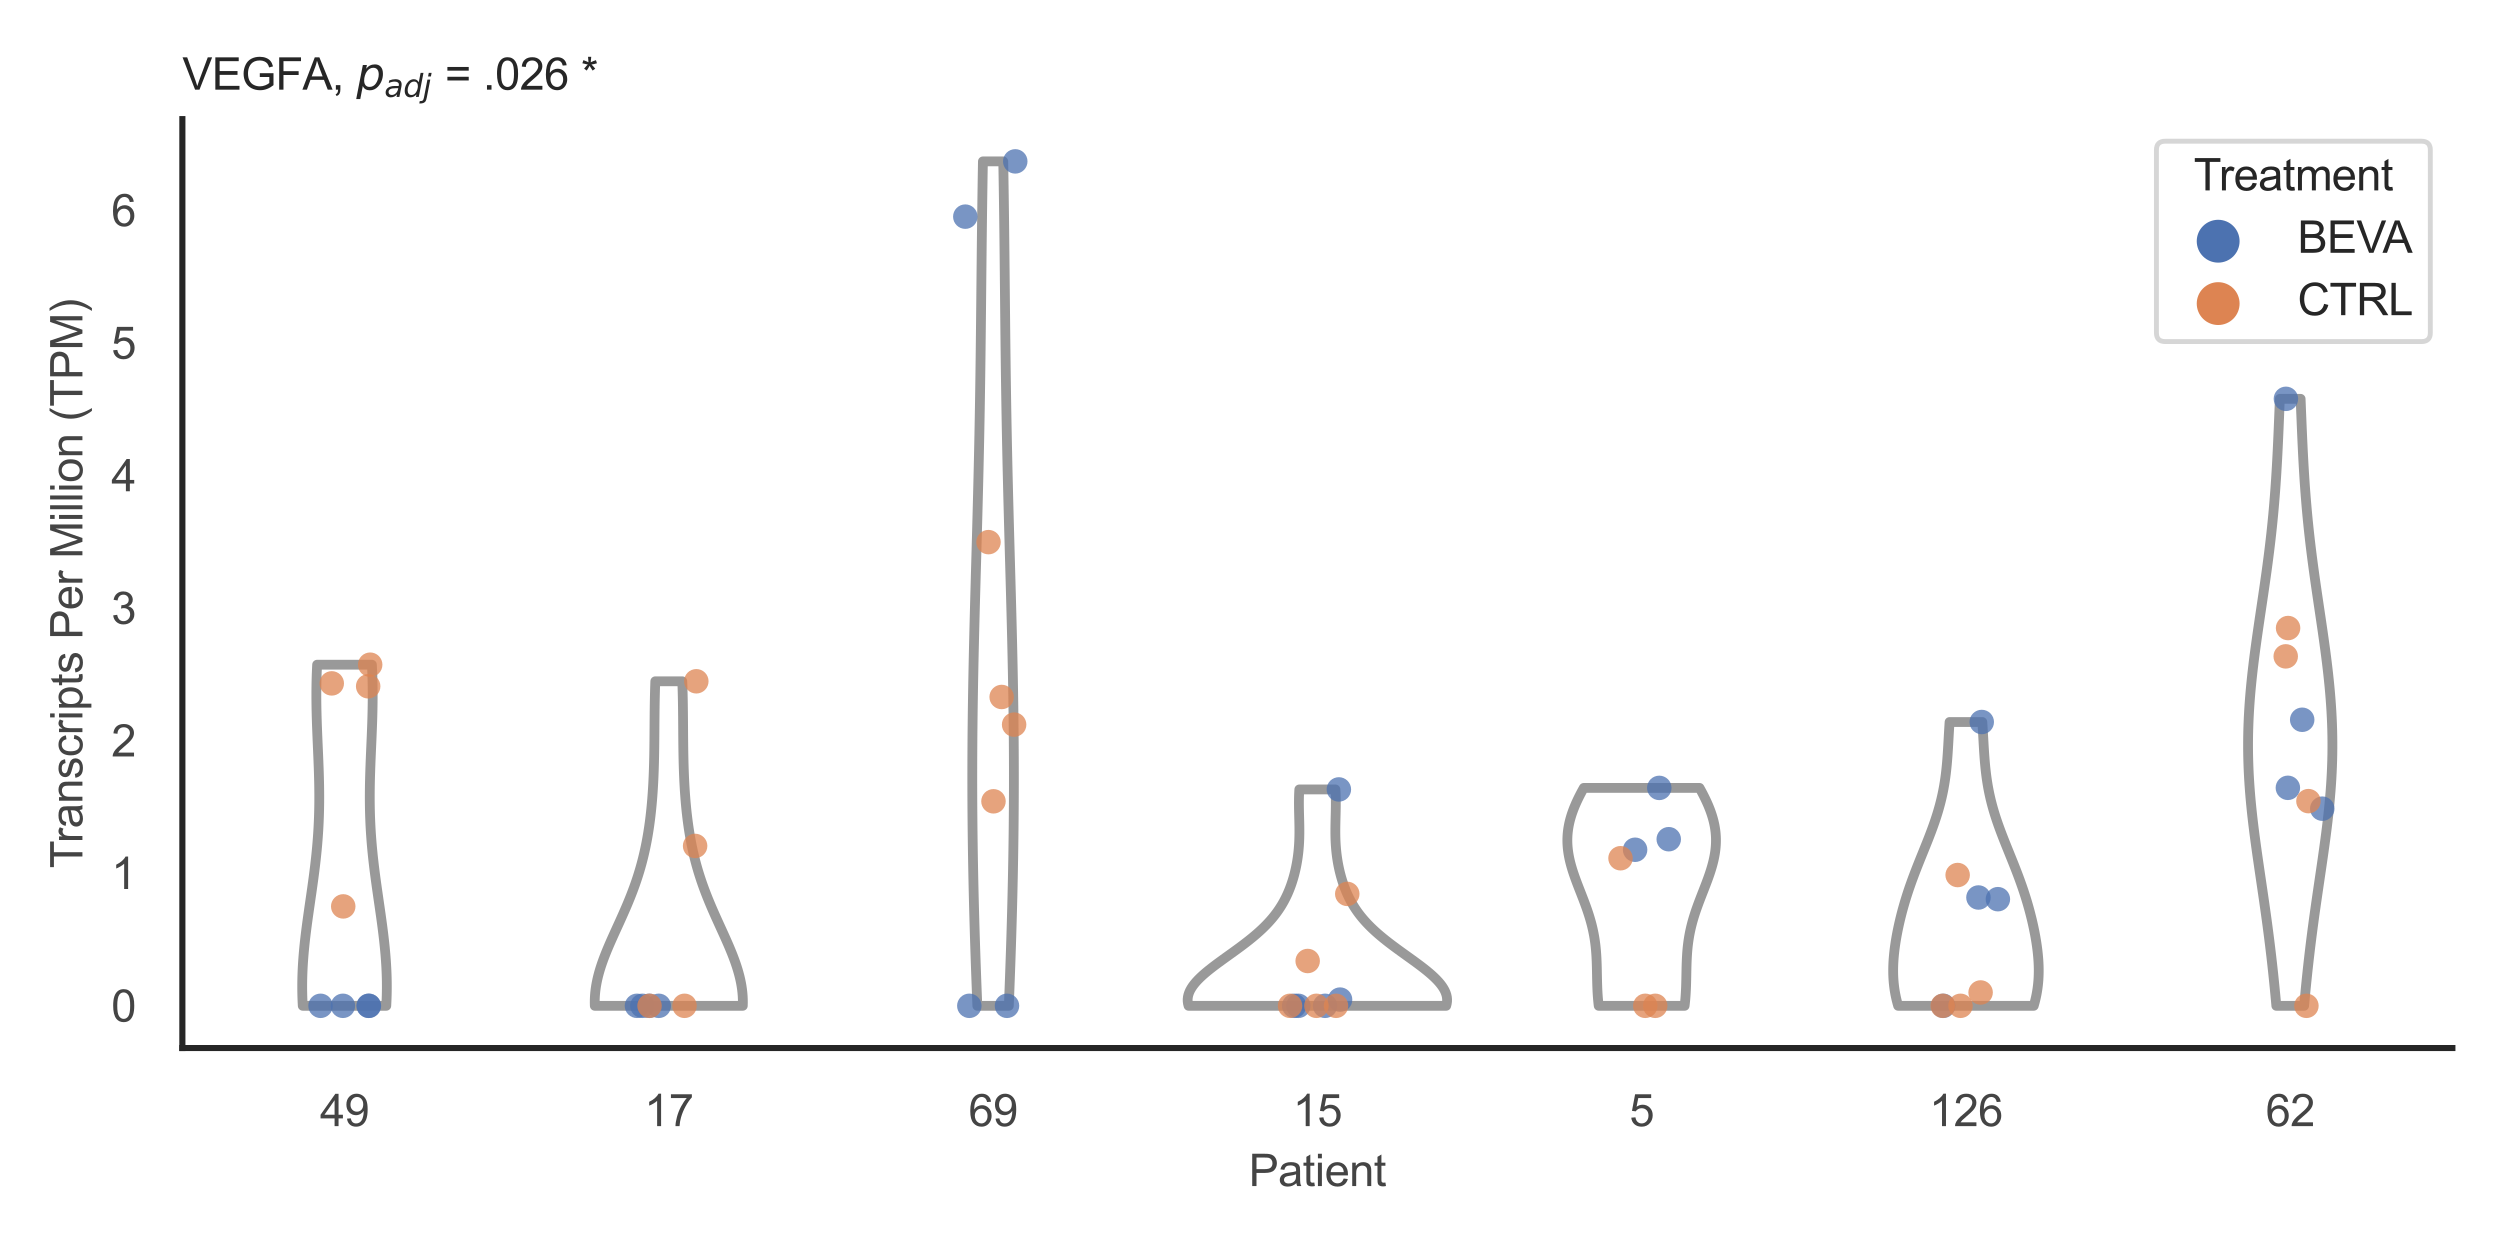 <?xml version="1.0" encoding="utf-8" standalone="no"?>
<!DOCTYPE svg PUBLIC "-//W3C//DTD SVG 1.1//EN"
  "http://www.w3.org/Graphics/SVG/1.1/DTD/svg11.dtd">
<svg xmlns:xlink="http://www.w3.org/1999/xlink" width="510.236pt" height="255.118pt" viewBox="0 0 510.236 255.118" xmlns="http://www.w3.org/2000/svg" version="1.1">
 <defs>
  <style type="text/css">*{stroke-linejoin: round; stroke-linecap: butt}</style>
 </defs>
 <g id="figure_1">
  <g id="patch_1">
   <path d="M 0 255.118 
L 510.236 255.118 
L 510.236 0 
L 0 0 
z
" style="fill: #ffffff"/>
  </g>
  <g id="axes_1">
   <g id="patch_2">
    <path d="M 37.22 213.898 
L 500.516 213.898 
L 500.516 24.32 
L 37.22 24.32 
z
" style="fill: #ffffff"/>
   </g>
   <g id="matplotlib.axis_1">
    <g id="xtick_1">
     <g id="text_1">
      <!-- 49 -->
      <g style="fill: #444444" transform="translate(65.308 229.84)scale(0.09 -0.09)">
       <defs>
        <path id="ArialMT-34" d="M 2069 0 
L 2069 1097 
L 81 1097 
L 81 1613 
L 2172 4581 
L 2631 4581 
L 2631 1613 
L 3250 1613 
L 3250 1097 
L 2631 1097 
L 2631 0 
L 2069 0 
z
M 2069 1613 
L 2069 3678 
L 634 1613 
L 2069 1613 
z
" transform="scale(0.016)"/>
        <path id="ArialMT-39" d="M 350 1059 
L 891 1109 
Q 959 728 1153 556 
Q 1347 384 1650 384 
Q 1909 384 2104 503 
Q 2300 622 2425 820 
Q 2550 1019 2634 1356 
Q 2719 1694 2719 2044 
Q 2719 2081 2716 2156 
Q 2547 1888 2255 1720 
Q 1963 1553 1622 1553 
Q 1053 1553 659 1965 
Q 266 2378 266 3053 
Q 266 3750 677 4175 
Q 1088 4600 1706 4600 
Q 2153 4600 2523 4359 
Q 2894 4119 3086 3673 
Q 3278 3228 3278 2384 
Q 3278 1506 3087 986 
Q 2897 466 2520 194 
Q 2144 -78 1638 -78 
Q 1100 -78 759 220 
Q 419 519 350 1059 
z
M 2653 3081 
Q 2653 3566 2395 3850 
Q 2138 4134 1775 4134 
Q 1400 4134 1122 3828 
Q 844 3522 844 3034 
Q 844 2597 1108 2323 
Q 1372 2050 1759 2050 
Q 2150 2050 2401 2323 
Q 2653 2597 2653 3081 
z
" transform="scale(0.016)"/>
       </defs>
       <use xlink:href="#ArialMT-34"/>
       <use xlink:href="#ArialMT-39" x="55.615"/>
      </g>
     </g>
    </g>
    <g id="xtick_2">
     <g id="text_2">
      <!-- 17 -->
      <g style="fill: #444444" transform="translate(131.493 229.84)scale(0.09 -0.09)">
       <defs>
        <path id="ArialMT-31" d="M 2384 0 
L 1822 0 
L 1822 3584 
Q 1619 3391 1289 3197 
Q 959 3003 697 2906 
L 697 3450 
Q 1169 3672 1522 3987 
Q 1875 4303 2022 4600 
L 2384 4600 
L 2384 0 
z
" transform="scale(0.016)"/>
        <path id="ArialMT-37" d="M 303 3981 
L 303 4522 
L 3269 4522 
L 3269 4084 
Q 2831 3619 2401 2847 
Q 1972 2075 1738 1259 
Q 1569 684 1522 0 
L 944 0 
Q 953 541 1156 1306 
Q 1359 2072 1739 2783 
Q 2119 3494 2547 3981 
L 303 3981 
z
" transform="scale(0.016)"/>
       </defs>
       <use xlink:href="#ArialMT-31"/>
       <use xlink:href="#ArialMT-37" x="55.615"/>
      </g>
     </g>
    </g>
    <g id="xtick_3">
     <g id="text_3">
      <!-- 69 -->
      <g style="fill: #444444" transform="translate(197.678 229.84)scale(0.09 -0.09)">
       <defs>
        <path id="ArialMT-36" d="M 3184 3459 
L 2625 3416 
Q 2550 3747 2413 3897 
Q 2184 4138 1850 4138 
Q 1581 4138 1378 3988 
Q 1113 3794 959 3422 
Q 806 3050 800 2363 
Q 1003 2672 1297 2822 
Q 1591 2972 1913 2972 
Q 2475 2972 2870 2558 
Q 3266 2144 3266 1488 
Q 3266 1056 3080 686 
Q 2894 316 2569 119 
Q 2244 -78 1831 -78 
Q 1128 -78 684 439 
Q 241 956 241 2144 
Q 241 3472 731 4075 
Q 1159 4600 1884 4600 
Q 2425 4600 2770 4297 
Q 3116 3994 3184 3459 
z
M 888 1484 
Q 888 1194 1011 928 
Q 1134 663 1356 523 
Q 1578 384 1822 384 
Q 2178 384 2434 671 
Q 2691 959 2691 1453 
Q 2691 1928 2437 2201 
Q 2184 2475 1800 2475 
Q 1419 2475 1153 2201 
Q 888 1928 888 1484 
z
" transform="scale(0.016)"/>
       </defs>
       <use xlink:href="#ArialMT-36"/>
       <use xlink:href="#ArialMT-39" x="55.615"/>
      </g>
     </g>
    </g>
    <g id="xtick_4">
     <g id="text_4">
      <!-- 15 -->
      <g style="fill: #444444" transform="translate(263.863 229.84)scale(0.09 -0.09)">
       <defs>
        <path id="ArialMT-35" d="M 266 1200 
L 856 1250 
Q 922 819 1161 601 
Q 1400 384 1738 384 
Q 2144 384 2425 690 
Q 2706 997 2706 1503 
Q 2706 1984 2436 2262 
Q 2166 2541 1728 2541 
Q 1456 2541 1237 2417 
Q 1019 2294 894 2097 
L 366 2166 
L 809 4519 
L 3088 4519 
L 3088 3981 
L 1259 3981 
L 1013 2750 
Q 1425 3038 1878 3038 
Q 2478 3038 2890 2622 
Q 3303 2206 3303 1553 
Q 3303 931 2941 478 
Q 2500 -78 1738 -78 
Q 1113 -78 717 272 
Q 322 622 266 1200 
z
" transform="scale(0.016)"/>
       </defs>
       <use xlink:href="#ArialMT-31"/>
       <use xlink:href="#ArialMT-35" x="55.615"/>
      </g>
     </g>
    </g>
    <g id="xtick_5">
     <g id="text_5">
      <!-- 5 -->
      <g style="fill: #444444" transform="translate(332.551 229.84)scale(0.09 -0.09)">
       <use xlink:href="#ArialMT-35"/>
      </g>
     </g>
    </g>
    <g id="xtick_6">
     <g id="text_6">
      <!-- 126 -->
      <g style="fill: #444444" transform="translate(393.731 229.84)scale(0.09 -0.09)">
       <defs>
        <path id="ArialMT-32" d="M 3222 541 
L 3222 0 
L 194 0 
Q 188 203 259 391 
Q 375 700 629 1000 
Q 884 1300 1366 1694 
Q 2113 2306 2375 2664 
Q 2638 3022 2638 3341 
Q 2638 3675 2398 3904 
Q 2159 4134 1775 4134 
Q 1369 4134 1125 3890 
Q 881 3647 878 3216 
L 300 3275 
Q 359 3922 746 4261 
Q 1134 4600 1788 4600 
Q 2447 4600 2831 4234 
Q 3216 3869 3216 3328 
Q 3216 3053 3103 2787 
Q 2991 2522 2730 2228 
Q 2469 1934 1863 1422 
Q 1356 997 1212 845 
Q 1069 694 975 541 
L 3222 541 
z
" transform="scale(0.016)"/>
       </defs>
       <use xlink:href="#ArialMT-31"/>
       <use xlink:href="#ArialMT-32" x="55.615"/>
       <use xlink:href="#ArialMT-36" x="111.23"/>
      </g>
     </g>
    </g>
    <g id="xtick_7">
     <g id="text_7">
      <!-- 62 -->
      <g style="fill: #444444" transform="translate(462.419 229.84)scale(0.09 -0.09)">
       <use xlink:href="#ArialMT-36"/>
       <use xlink:href="#ArialMT-32" x="55.615"/>
      </g>
     </g>
    </g>
    <g id="text_8">
     <!-- Patient -->
     <g style="fill: #444444" transform="translate(254.859 242.071)scale(0.09 -0.09)">
      <defs>
       <path id="ArialMT-50" d="M 494 0 
L 494 4581 
L 2222 4581 
Q 2678 4581 2919 4538 
Q 3256 4481 3484 4323 
Q 3713 4166 3852 3881 
Q 3991 3597 3991 3256 
Q 3991 2672 3619 2267 
Q 3247 1863 2275 1863 
L 1100 1863 
L 1100 0 
L 494 0 
z
M 1100 2403 
L 2284 2403 
Q 2872 2403 3119 2622 
Q 3366 2841 3366 3238 
Q 3366 3525 3220 3729 
Q 3075 3934 2838 4000 
Q 2684 4041 2272 4041 
L 1100 4041 
L 1100 2403 
z
" transform="scale(0.016)"/>
       <path id="ArialMT-61" d="M 2588 409 
Q 2275 144 1986 34 
Q 1697 -75 1366 -75 
Q 819 -75 525 192 
Q 231 459 231 875 
Q 231 1119 342 1320 
Q 453 1522 633 1644 
Q 813 1766 1038 1828 
Q 1203 1872 1538 1913 
Q 2219 1994 2541 2106 
Q 2544 2222 2544 2253 
Q 2544 2597 2384 2738 
Q 2169 2928 1744 2928 
Q 1347 2928 1158 2789 
Q 969 2650 878 2297 
L 328 2372 
Q 403 2725 575 2942 
Q 747 3159 1072 3276 
Q 1397 3394 1825 3394 
Q 2250 3394 2515 3294 
Q 2781 3194 2906 3042 
Q 3031 2891 3081 2659 
Q 3109 2516 3109 2141 
L 3109 1391 
Q 3109 606 3145 398 
Q 3181 191 3288 0 
L 2700 0 
Q 2613 175 2588 409 
z
M 2541 1666 
Q 2234 1541 1622 1453 
Q 1275 1403 1131 1340 
Q 988 1278 909 1158 
Q 831 1038 831 891 
Q 831 666 1001 516 
Q 1172 366 1500 366 
Q 1825 366 2078 508 
Q 2331 650 2450 897 
Q 2541 1088 2541 1459 
L 2541 1666 
z
" transform="scale(0.016)"/>
       <path id="ArialMT-74" d="M 1650 503 
L 1731 6 
Q 1494 -44 1306 -44 
Q 1000 -44 831 53 
Q 663 150 594 308 
Q 525 466 525 972 
L 525 2881 
L 113 2881 
L 113 3319 
L 525 3319 
L 525 4141 
L 1084 4478 
L 1084 3319 
L 1650 3319 
L 1650 2881 
L 1084 2881 
L 1084 941 
Q 1084 700 1114 631 
Q 1144 563 1211 522 
Q 1278 481 1403 481 
Q 1497 481 1650 503 
z
" transform="scale(0.016)"/>
       <path id="ArialMT-69" d="M 425 3934 
L 425 4581 
L 988 4581 
L 988 3934 
L 425 3934 
z
M 425 0 
L 425 3319 
L 988 3319 
L 988 0 
L 425 0 
z
" transform="scale(0.016)"/>
       <path id="ArialMT-65" d="M 2694 1069 
L 3275 997 
Q 3138 488 2766 206 
Q 2394 -75 1816 -75 
Q 1088 -75 661 373 
Q 234 822 234 1631 
Q 234 2469 665 2931 
Q 1097 3394 1784 3394 
Q 2450 3394 2872 2941 
Q 3294 2488 3294 1666 
Q 3294 1616 3291 1516 
L 816 1516 
Q 847 969 1125 678 
Q 1403 388 1819 388 
Q 2128 388 2347 550 
Q 2566 713 2694 1069 
z
M 847 1978 
L 2700 1978 
Q 2663 2397 2488 2606 
Q 2219 2931 1791 2931 
Q 1403 2931 1139 2672 
Q 875 2413 847 1978 
z
" transform="scale(0.016)"/>
       <path id="ArialMT-6e" d="M 422 0 
L 422 3319 
L 928 3319 
L 928 2847 
Q 1294 3394 1984 3394 
Q 2284 3394 2536 3286 
Q 2788 3178 2913 3003 
Q 3038 2828 3088 2588 
Q 3119 2431 3119 2041 
L 3119 0 
L 2556 0 
L 2556 2019 
Q 2556 2363 2490 2533 
Q 2425 2703 2258 2804 
Q 2091 2906 1866 2906 
Q 1506 2906 1245 2678 
Q 984 2450 984 1813 
L 984 0 
L 422 0 
z
" transform="scale(0.016)"/>
      </defs>
      <use xlink:href="#ArialMT-50"/>
      <use xlink:href="#ArialMT-61" x="66.699"/>
      <use xlink:href="#ArialMT-74" x="122.314"/>
      <use xlink:href="#ArialMT-69" x="150.098"/>
      <use xlink:href="#ArialMT-65" x="172.314"/>
      <use xlink:href="#ArialMT-6e" x="227.93"/>
      <use xlink:href="#ArialMT-74" x="283.545"/>
     </g>
    </g>
   </g>
   <g id="matplotlib.axis_2">
    <g id="ytick_1">
     <g id="text_9">
      <!-- 0 -->
      <g style="fill: #444444" transform="translate(22.715 208.502)scale(0.09 -0.09)">
       <defs>
        <path id="ArialMT-30" d="M 266 2259 
Q 266 3072 433 3567 
Q 600 4063 929 4331 
Q 1259 4600 1759 4600 
Q 2128 4600 2406 4451 
Q 2684 4303 2865 4023 
Q 3047 3744 3150 3342 
Q 3253 2941 3253 2259 
Q 3253 1453 3087 958 
Q 2922 463 2592 192 
Q 2263 -78 1759 -78 
Q 1097 -78 719 397 
Q 266 969 266 2259 
z
M 844 2259 
Q 844 1131 1108 757 
Q 1372 384 1759 384 
Q 2147 384 2411 759 
Q 2675 1134 2675 2259 
Q 2675 3391 2411 3762 
Q 2147 4134 1753 4134 
Q 1366 4134 1134 3806 
Q 844 3388 844 2259 
z
" transform="scale(0.016)"/>
       </defs>
       <use xlink:href="#ArialMT-30"/>
      </g>
     </g>
    </g>
    <g id="ytick_2">
     <g id="text_10">
      <!-- 1 -->
      <g style="fill: #444444" transform="translate(22.715 181.444)scale(0.09 -0.09)">
       <use xlink:href="#ArialMT-31"/>
      </g>
     </g>
    </g>
    <g id="ytick_3">
     <g id="text_11">
      <!-- 2 -->
      <g style="fill: #444444" transform="translate(22.715 154.387)scale(0.09 -0.09)">
       <use xlink:href="#ArialMT-32"/>
      </g>
     </g>
    </g>
    <g id="ytick_4">
     <g id="text_12">
      <!-- 3 -->
      <g style="fill: #444444" transform="translate(22.715 127.329)scale(0.09 -0.09)">
       <defs>
        <path id="ArialMT-33" d="M 269 1209 
L 831 1284 
Q 928 806 1161 595 
Q 1394 384 1728 384 
Q 2125 384 2398 659 
Q 2672 934 2672 1341 
Q 2672 1728 2419 1979 
Q 2166 2231 1775 2231 
Q 1616 2231 1378 2169 
L 1441 2663 
Q 1497 2656 1531 2656 
Q 1891 2656 2178 2843 
Q 2466 3031 2466 3422 
Q 2466 3731 2256 3934 
Q 2047 4138 1716 4138 
Q 1388 4138 1169 3931 
Q 950 3725 888 3313 
L 325 3413 
Q 428 3978 793 4289 
Q 1159 4600 1703 4600 
Q 2078 4600 2393 4439 
Q 2709 4278 2876 4000 
Q 3044 3722 3044 3409 
Q 3044 3113 2884 2869 
Q 2725 2625 2413 2481 
Q 2819 2388 3044 2092 
Q 3269 1797 3269 1353 
Q 3269 753 2831 336 
Q 2394 -81 1725 -81 
Q 1122 -81 723 278 
Q 325 638 269 1209 
z
" transform="scale(0.016)"/>
       </defs>
       <use xlink:href="#ArialMT-33"/>
      </g>
     </g>
    </g>
    <g id="ytick_5">
     <g id="text_13">
      <!-- 4 -->
      <g style="fill: #444444" transform="translate(22.715 100.271)scale(0.09 -0.09)">
       <use xlink:href="#ArialMT-34"/>
      </g>
     </g>
    </g>
    <g id="ytick_6">
     <g id="text_14">
      <!-- 5 -->
      <g style="fill: #444444" transform="translate(22.715 73.214)scale(0.09 -0.09)">
       <use xlink:href="#ArialMT-35"/>
      </g>
     </g>
    </g>
    <g id="ytick_7">
     <g id="text_15">
      <!-- 6 -->
      <g style="fill: #444444" transform="translate(22.715 46.156)scale(0.09 -0.09)">
       <use xlink:href="#ArialMT-36"/>
      </g>
     </g>
    </g>
    <g id="text_16">
     <!-- Transcripts Per Million (TPM) -->
     <g style="fill: #444444" transform="translate(16.821 177.194)rotate(-90)scale(0.09 -0.09)">
      <defs>
       <path id="ArialMT-54" d="M 1659 0 
L 1659 4041 
L 150 4041 
L 150 4581 
L 3781 4581 
L 3781 4041 
L 2266 4041 
L 2266 0 
L 1659 0 
z
" transform="scale(0.016)"/>
       <path id="ArialMT-72" d="M 416 0 
L 416 3319 
L 922 3319 
L 922 2816 
Q 1116 3169 1280 3281 
Q 1444 3394 1641 3394 
Q 1925 3394 2219 3213 
L 2025 2691 
Q 1819 2813 1613 2813 
Q 1428 2813 1281 2702 
Q 1134 2591 1072 2394 
Q 978 2094 978 1738 
L 978 0 
L 416 0 
z
" transform="scale(0.016)"/>
       <path id="ArialMT-73" d="M 197 991 
L 753 1078 
Q 800 744 1014 566 
Q 1228 388 1613 388 
Q 2000 388 2187 545 
Q 2375 703 2375 916 
Q 2375 1106 2209 1216 
Q 2094 1291 1634 1406 
Q 1016 1563 777 1677 
Q 538 1791 414 1992 
Q 291 2194 291 2438 
Q 291 2659 392 2848 
Q 494 3038 669 3163 
Q 800 3259 1026 3326 
Q 1253 3394 1513 3394 
Q 1903 3394 2198 3281 
Q 2494 3169 2634 2976 
Q 2775 2784 2828 2463 
L 2278 2388 
Q 2241 2644 2061 2787 
Q 1881 2931 1553 2931 
Q 1166 2931 1000 2803 
Q 834 2675 834 2503 
Q 834 2394 903 2306 
Q 972 2216 1119 2156 
Q 1203 2125 1616 2013 
Q 2213 1853 2448 1751 
Q 2684 1650 2818 1456 
Q 2953 1263 2953 975 
Q 2953 694 2789 445 
Q 2625 197 2315 61 
Q 2006 -75 1616 -75 
Q 969 -75 630 194 
Q 291 463 197 991 
z
" transform="scale(0.016)"/>
       <path id="ArialMT-63" d="M 2588 1216 
L 3141 1144 
Q 3050 572 2676 248 
Q 2303 -75 1759 -75 
Q 1078 -75 664 370 
Q 250 816 250 1647 
Q 250 2184 428 2587 
Q 606 2991 970 3192 
Q 1334 3394 1763 3394 
Q 2303 3394 2647 3120 
Q 2991 2847 3088 2344 
L 2541 2259 
Q 2463 2594 2264 2762 
Q 2066 2931 1784 2931 
Q 1359 2931 1093 2626 
Q 828 2322 828 1663 
Q 828 994 1084 691 
Q 1341 388 1753 388 
Q 2084 388 2306 591 
Q 2528 794 2588 1216 
z
" transform="scale(0.016)"/>
       <path id="ArialMT-70" d="M 422 -1272 
L 422 3319 
L 934 3319 
L 934 2888 
Q 1116 3141 1344 3267 
Q 1572 3394 1897 3394 
Q 2322 3394 2647 3175 
Q 2972 2956 3137 2557 
Q 3303 2159 3303 1684 
Q 3303 1175 3120 767 
Q 2938 359 2589 142 
Q 2241 -75 1856 -75 
Q 1575 -75 1351 44 
Q 1128 163 984 344 
L 984 -1272 
L 422 -1272 
z
M 931 1641 
Q 931 1000 1190 694 
Q 1450 388 1819 388 
Q 2194 388 2461 705 
Q 2728 1022 2728 1688 
Q 2728 2322 2467 2637 
Q 2206 2953 1844 2953 
Q 1484 2953 1207 2617 
Q 931 2281 931 1641 
z
" transform="scale(0.016)"/>
       <path id="ArialMT-20" transform="scale(0.016)"/>
       <path id="ArialMT-4d" d="M 475 0 
L 475 4581 
L 1388 4581 
L 2472 1338 
Q 2622 884 2691 659 
Q 2769 909 2934 1394 
L 4031 4581 
L 4847 4581 
L 4847 0 
L 4263 0 
L 4263 3834 
L 2931 0 
L 2384 0 
L 1059 3900 
L 1059 0 
L 475 0 
z
" transform="scale(0.016)"/>
       <path id="ArialMT-6c" d="M 409 0 
L 409 4581 
L 972 4581 
L 972 0 
L 409 0 
z
" transform="scale(0.016)"/>
       <path id="ArialMT-6f" d="M 213 1659 
Q 213 2581 725 3025 
Q 1153 3394 1769 3394 
Q 2453 3394 2887 2945 
Q 3322 2497 3322 1706 
Q 3322 1066 3130 698 
Q 2938 331 2570 128 
Q 2203 -75 1769 -75 
Q 1072 -75 642 372 
Q 213 819 213 1659 
z
M 791 1659 
Q 791 1022 1069 705 
Q 1347 388 1769 388 
Q 2188 388 2466 706 
Q 2744 1025 2744 1678 
Q 2744 2294 2464 2611 
Q 2184 2928 1769 2928 
Q 1347 2928 1069 2612 
Q 791 2297 791 1659 
z
" transform="scale(0.016)"/>
       <path id="ArialMT-28" d="M 1497 -1347 
Q 1031 -759 709 28 
Q 388 816 388 1659 
Q 388 2403 628 3084 
Q 909 3875 1497 4659 
L 1900 4659 
Q 1522 4009 1400 3731 
Q 1209 3300 1100 2831 
Q 966 2247 966 1656 
Q 966 153 1900 -1347 
L 1497 -1347 
z
" transform="scale(0.016)"/>
       <path id="ArialMT-29" d="M 791 -1347 
L 388 -1347 
Q 1322 153 1322 1656 
Q 1322 2244 1188 2822 
Q 1081 3291 891 3722 
Q 769 4003 388 4659 
L 791 4659 
Q 1378 3875 1659 3084 
Q 1900 2403 1900 1659 
Q 1900 816 1576 28 
Q 1253 -759 791 -1347 
z
" transform="scale(0.016)"/>
      </defs>
      <use xlink:href="#ArialMT-54"/>
      <use xlink:href="#ArialMT-72" x="57.334"/>
      <use xlink:href="#ArialMT-61" x="90.635"/>
      <use xlink:href="#ArialMT-6e" x="146.25"/>
      <use xlink:href="#ArialMT-73" x="201.865"/>
      <use xlink:href="#ArialMT-63" x="251.865"/>
      <use xlink:href="#ArialMT-72" x="301.865"/>
      <use xlink:href="#ArialMT-69" x="335.166"/>
      <use xlink:href="#ArialMT-70" x="357.383"/>
      <use xlink:href="#ArialMT-74" x="412.998"/>
      <use xlink:href="#ArialMT-73" x="440.781"/>
      <use xlink:href="#ArialMT-20" x="490.781"/>
      <use xlink:href="#ArialMT-50" x="518.564"/>
      <use xlink:href="#ArialMT-65" x="585.264"/>
      <use xlink:href="#ArialMT-72" x="640.879"/>
      <use xlink:href="#ArialMT-20" x="674.18"/>
      <use xlink:href="#ArialMT-4d" x="701.963"/>
      <use xlink:href="#ArialMT-69" x="785.264"/>
      <use xlink:href="#ArialMT-6c" x="807.48"/>
      <use xlink:href="#ArialMT-6c" x="829.697"/>
      <use xlink:href="#ArialMT-69" x="851.914"/>
      <use xlink:href="#ArialMT-6f" x="874.131"/>
      <use xlink:href="#ArialMT-6e" x="929.746"/>
      <use xlink:href="#ArialMT-20" x="985.361"/>
      <use xlink:href="#ArialMT-28" x="1013.145"/>
      <use xlink:href="#ArialMT-54" x="1046.445"/>
      <use xlink:href="#ArialMT-50" x="1107.529"/>
      <use xlink:href="#ArialMT-4d" x="1174.229"/>
      <use xlink:href="#ArialMT-29" x="1257.529"/>
     </g>
    </g>
   </g>
   <g id="PolyCollection_1">
    <defs>
     <path id="m584405397b" d="M 78.835 -49.837 
L 61.79 -49.837 
L 61.753 -50.54 
L 61.723 -51.244 
L 61.701 -51.947 
L 61.686 -52.65 
L 61.678 -53.353 
L 61.677 -54.057 
L 61.683 -54.76 
L 61.697 -55.463 
L 61.717 -56.166 
L 61.743 -56.869 
L 61.776 -57.573 
L 61.816 -58.276 
L 61.861 -58.979 
L 61.913 -59.682 
L 61.97 -60.386 
L 62.032 -61.089 
L 62.099 -61.792 
L 62.171 -62.495 
L 62.247 -63.198 
L 62.328 -63.902 
L 62.412 -64.605 
L 62.5 -65.308 
L 62.591 -66.011 
L 62.684 -66.715 
L 62.78 -67.418 
L 62.877 -68.121 
L 62.977 -68.824 
L 63.077 -69.527 
L 63.178 -70.231 
L 63.28 -70.934 
L 63.382 -71.637 
L 63.484 -72.34 
L 63.585 -73.044 
L 63.685 -73.747 
L 63.783 -74.45 
L 63.88 -75.153 
L 63.976 -75.856 
L 64.069 -76.56 
L 64.159 -77.263 
L 64.246 -77.966 
L 64.331 -78.669 
L 64.412 -79.373 
L 64.49 -80.076 
L 64.564 -80.779 
L 64.634 -81.482 
L 64.7 -82.186 
L 64.762 -82.889 
L 64.819 -83.592 
L 64.872 -84.295 
L 64.921 -84.998 
L 64.965 -85.702 
L 65.004 -86.405 
L 65.039 -87.108 
L 65.069 -87.811 
L 65.095 -88.515 
L 65.116 -89.218 
L 65.133 -89.921 
L 65.145 -90.624 
L 65.154 -91.327 
L 65.158 -92.031 
L 65.158 -92.734 
L 65.154 -93.437 
L 65.147 -94.14 
L 65.137 -94.844 
L 65.123 -95.547 
L 65.106 -96.25 
L 65.087 -96.953 
L 65.066 -97.656 
L 65.042 -98.36 
L 65.016 -99.063 
L 64.989 -99.766 
L 64.961 -100.469 
L 64.931 -101.173 
L 64.901 -101.876 
L 64.87 -102.579 
L 64.84 -103.282 
L 64.809 -103.985 
L 64.78 -104.689 
L 64.751 -105.392 
L 64.723 -106.095 
L 64.696 -106.798 
L 64.671 -107.502 
L 64.649 -108.205 
L 64.628 -108.908 
L 64.61 -109.611 
L 64.594 -110.314 
L 64.582 -111.018 
L 64.573 -111.721 
L 64.567 -112.424 
L 64.564 -113.127 
L 64.565 -113.831 
L 64.57 -114.534 
L 64.58 -115.237 
L 64.593 -115.94 
L 64.61 -116.644 
L 64.631 -117.347 
L 64.657 -118.05 
L 64.688 -118.753 
L 64.722 -119.456 
L 75.903 -119.456 
L 75.903 -119.456 
L 75.938 -118.753 
L 75.968 -118.05 
L 75.994 -117.347 
L 76.015 -116.644 
L 76.033 -115.94 
L 76.046 -115.237 
L 76.055 -114.534 
L 76.06 -113.831 
L 76.061 -113.127 
L 76.059 -112.424 
L 76.053 -111.721 
L 76.043 -111.018 
L 76.031 -110.314 
L 76.015 -109.611 
L 75.997 -108.908 
L 75.977 -108.205 
L 75.954 -107.502 
L 75.929 -106.798 
L 75.902 -106.095 
L 75.875 -105.392 
L 75.846 -104.689 
L 75.816 -103.985 
L 75.785 -103.282 
L 75.755 -102.579 
L 75.724 -101.876 
L 75.694 -101.173 
L 75.665 -100.469 
L 75.636 -99.766 
L 75.609 -99.063 
L 75.583 -98.36 
L 75.56 -97.656 
L 75.538 -96.953 
L 75.519 -96.25 
L 75.502 -95.547 
L 75.488 -94.844 
L 75.478 -94.14 
L 75.471 -93.437 
L 75.467 -92.734 
L 75.467 -92.031 
L 75.472 -91.327 
L 75.48 -90.624 
L 75.492 -89.921 
L 75.509 -89.218 
L 75.53 -88.515 
L 75.556 -87.811 
L 75.586 -87.108 
L 75.621 -86.405 
L 75.66 -85.702 
L 75.704 -84.998 
L 75.753 -84.295 
L 75.806 -83.592 
L 75.863 -82.889 
L 75.925 -82.186 
L 75.991 -81.482 
L 76.061 -80.779 
L 76.135 -80.076 
L 76.213 -79.373 
L 76.294 -78.669 
L 76.379 -77.966 
L 76.466 -77.263 
L 76.557 -76.56 
L 76.65 -75.856 
L 76.745 -75.153 
L 76.842 -74.45 
L 76.941 -73.747 
L 77.041 -73.044 
L 77.142 -72.34 
L 77.243 -71.637 
L 77.345 -70.934 
L 77.447 -70.231 
L 77.548 -69.527 
L 77.649 -68.824 
L 77.748 -68.121 
L 77.845 -67.418 
L 77.941 -66.715 
L 78.035 -66.011 
L 78.125 -65.308 
L 78.213 -64.605 
L 78.297 -63.902 
L 78.378 -63.198 
L 78.454 -62.495 
L 78.526 -61.792 
L 78.593 -61.089 
L 78.656 -60.386 
L 78.713 -59.682 
L 78.764 -58.979 
L 78.809 -58.276 
L 78.849 -57.573 
L 78.882 -56.869 
L 78.909 -56.166 
L 78.929 -55.463 
L 78.942 -54.76 
L 78.948 -54.057 
L 78.947 -53.353 
L 78.939 -52.65 
L 78.924 -51.947 
L 78.902 -51.244 
L 78.872 -50.54 
L 78.835 -49.837 
z
" style="stroke: #999999; stroke-width: 2"/>
    </defs>
    <g clip-path="url(#p888d89692e)">
     <use xlink:href="#m584405397b" x="0" y="255.118" style="fill: #ffffff; stroke: #999999; stroke-width: 2"/>
    </g>
   </g>
   <g id="PolyCollection_2">
    <defs>
     <path id="m5243513c7e" d="M 151.599 -49.837 
L 121.396 -49.837 
L 121.381 -50.506 
L 121.389 -51.175 
L 121.42 -51.844 
L 121.474 -52.513 
L 121.55 -53.182 
L 121.647 -53.851 
L 121.766 -54.52 
L 121.905 -55.19 
L 122.063 -55.859 
L 122.239 -56.528 
L 122.433 -57.197 
L 122.643 -57.866 
L 122.868 -58.535 
L 123.106 -59.204 
L 123.358 -59.873 
L 123.62 -60.542 
L 123.892 -61.211 
L 124.173 -61.88 
L 124.461 -62.549 
L 124.755 -63.218 
L 125.054 -63.887 
L 125.356 -64.556 
L 125.66 -65.225 
L 125.965 -65.894 
L 126.271 -66.563 
L 126.575 -67.232 
L 126.877 -67.901 
L 127.175 -68.57 
L 127.47 -69.239 
L 127.76 -69.908 
L 128.045 -70.577 
L 128.323 -71.247 
L 128.595 -71.916 
L 128.859 -72.585 
L 129.116 -73.254 
L 129.365 -73.923 
L 129.606 -74.592 
L 129.838 -75.261 
L 130.062 -75.93 
L 130.277 -76.599 
L 130.483 -77.268 
L 130.68 -77.937 
L 130.869 -78.606 
L 131.049 -79.275 
L 131.221 -79.944 
L 131.384 -80.613 
L 131.539 -81.282 
L 131.687 -81.951 
L 131.826 -82.62 
L 131.958 -83.289 
L 132.083 -83.958 
L 132.201 -84.627 
L 132.312 -85.296 
L 132.416 -85.965 
L 132.514 -86.634 
L 132.607 -87.303 
L 132.693 -87.973 
L 132.774 -88.642 
L 132.849 -89.311 
L 132.92 -89.98 
L 132.985 -90.649 
L 133.046 -91.318 
L 133.103 -91.987 
L 133.155 -92.656 
L 133.203 -93.325 
L 133.247 -93.994 
L 133.287 -94.663 
L 133.324 -95.332 
L 133.357 -96.001 
L 133.387 -96.67 
L 133.414 -97.339 
L 133.438 -98.008 
L 133.459 -98.677 
L 133.478 -99.346 
L 133.494 -100.015 
L 133.509 -100.684 
L 133.521 -101.353 
L 133.532 -102.022 
L 133.541 -102.691 
L 133.548 -103.36 
L 133.555 -104.03 
L 133.561 -104.699 
L 133.566 -105.368 
L 133.571 -106.037 
L 133.576 -106.706 
L 133.58 -107.375 
L 133.585 -108.044 
L 133.591 -108.713 
L 133.597 -109.382 
L 133.604 -110.051 
L 133.613 -110.72 
L 133.622 -111.389 
L 133.634 -112.058 
L 133.647 -112.727 
L 133.662 -113.396 
L 133.679 -114.065 
L 133.698 -114.734 
L 133.72 -115.403 
L 133.744 -116.072 
L 139.252 -116.072 
L 139.252 -116.072 
L 139.276 -115.403 
L 139.297 -114.734 
L 139.317 -114.065 
L 139.334 -113.396 
L 139.349 -112.727 
L 139.362 -112.058 
L 139.373 -111.389 
L 139.383 -110.72 
L 139.391 -110.051 
L 139.398 -109.382 
L 139.405 -108.713 
L 139.41 -108.044 
L 139.415 -107.375 
L 139.42 -106.706 
L 139.425 -106.037 
L 139.429 -105.368 
L 139.435 -104.699 
L 139.44 -104.03 
L 139.447 -103.36 
L 139.455 -102.691 
L 139.464 -102.022 
L 139.475 -101.353 
L 139.487 -100.684 
L 139.501 -100.015 
L 139.518 -99.346 
L 139.536 -98.677 
L 139.558 -98.008 
L 139.582 -97.339 
L 139.609 -96.67 
L 139.639 -96.001 
L 139.672 -95.332 
L 139.709 -94.663 
L 139.749 -93.994 
L 139.793 -93.325 
L 139.841 -92.656 
L 139.893 -91.987 
L 139.949 -91.318 
L 140.01 -90.649 
L 140.076 -89.98 
L 140.146 -89.311 
L 140.222 -88.642 
L 140.303 -87.973 
L 140.389 -87.303 
L 140.481 -86.634 
L 140.579 -85.965 
L 140.684 -85.296 
L 140.795 -84.627 
L 140.913 -83.958 
L 141.037 -83.289 
L 141.169 -82.62 
L 141.309 -81.951 
L 141.456 -81.282 
L 141.611 -80.613 
L 141.775 -79.944 
L 141.946 -79.275 
L 142.126 -78.606 
L 142.315 -77.937 
L 142.512 -77.268 
L 142.719 -76.599 
L 142.934 -75.93 
L 143.157 -75.261 
L 143.389 -74.592 
L 143.63 -73.923 
L 143.879 -73.254 
L 144.136 -72.585 
L 144.401 -71.916 
L 144.672 -71.247 
L 144.951 -70.577 
L 145.235 -69.908 
L 145.525 -69.239 
L 145.82 -68.57 
L 146.119 -67.901 
L 146.421 -67.232 
L 146.725 -66.563 
L 147.03 -65.894 
L 147.335 -65.225 
L 147.64 -64.556 
L 147.942 -63.887 
L 148.241 -63.218 
L 148.535 -62.549 
L 148.823 -61.88 
L 149.103 -61.211 
L 149.376 -60.542 
L 149.638 -59.873 
L 149.889 -59.204 
L 150.128 -58.535 
L 150.353 -57.866 
L 150.563 -57.197 
L 150.756 -56.528 
L 150.933 -55.859 
L 151.091 -55.19 
L 151.23 -54.52 
L 151.348 -53.851 
L 151.446 -53.182 
L 151.522 -52.513 
L 151.576 -51.844 
L 151.607 -51.175 
L 151.615 -50.506 
L 151.599 -49.837 
z
" style="stroke: #999999; stroke-width: 2"/>
    </defs>
    <g clip-path="url(#p888d89692e)">
     <use xlink:href="#m5243513c7e" x="0" y="255.118" style="fill: #ffffff; stroke: #999999; stroke-width: 2"/>
    </g>
   </g>
   <g id="PolyCollection_3">
    <defs>
     <path id="me4c6cbdf1d" d="M 205.897 -49.837 
L 199.468 -49.837 
L 199.4 -51.578 
L 199.333 -53.319 
L 199.268 -55.06 
L 199.204 -56.801 
L 199.142 -58.541 
L 199.083 -60.282 
L 199.025 -62.023 
L 198.97 -63.764 
L 198.917 -65.505 
L 198.867 -67.246 
L 198.818 -68.986 
L 198.773 -70.727 
L 198.73 -72.468 
L 198.69 -74.209 
L 198.652 -75.95 
L 198.618 -77.691 
L 198.586 -79.432 
L 198.557 -81.172 
L 198.532 -82.913 
L 198.509 -84.654 
L 198.489 -86.395 
L 198.473 -88.136 
L 198.459 -89.877 
L 198.449 -91.617 
L 198.442 -93.358 
L 198.438 -95.099 
L 198.437 -96.84 
L 198.44 -98.581 
L 198.445 -100.322 
L 198.454 -102.063 
L 198.465 -103.803 
L 198.479 -105.544 
L 198.497 -107.285 
L 198.517 -109.026 
L 198.54 -110.767 
L 198.566 -112.508 
L 198.594 -114.248 
L 198.624 -115.989 
L 198.657 -117.73 
L 198.692 -119.471 
L 198.729 -121.212 
L 198.768 -122.953 
L 198.809 -124.694 
L 198.851 -126.434 
L 198.895 -128.175 
L 198.94 -129.916 
L 198.986 -131.657 
L 199.033 -133.398 
L 199.081 -135.139 
L 199.129 -136.879 
L 199.178 -138.62 
L 199.227 -140.361 
L 199.276 -142.102 
L 199.324 -143.843 
L 199.373 -145.584 
L 199.421 -147.325 
L 199.468 -149.065 
L 199.514 -150.806 
L 199.56 -152.547 
L 199.604 -154.288 
L 199.648 -156.029 
L 199.69 -157.77 
L 199.731 -159.51 
L 199.77 -161.251 
L 199.808 -162.992 
L 199.845 -164.733 
L 199.88 -166.474 
L 199.913 -168.215 
L 199.945 -169.956 
L 199.975 -171.696 
L 200.004 -173.437 
L 200.031 -175.178 
L 200.057 -176.919 
L 200.082 -178.66 
L 200.105 -180.401 
L 200.127 -182.141 
L 200.148 -183.882 
L 200.168 -185.623 
L 200.187 -187.364 
L 200.206 -189.105 
L 200.224 -190.846 
L 200.242 -192.587 
L 200.259 -194.327 
L 200.276 -196.068 
L 200.293 -197.809 
L 200.311 -199.55 
L 200.329 -201.291 
L 200.347 -203.032 
L 200.365 -204.772 
L 200.385 -206.513 
L 200.405 -208.254 
L 200.426 -209.995 
L 200.448 -211.736 
L 200.472 -213.477 
L 200.496 -215.218 
L 200.522 -216.958 
L 200.549 -218.699 
L 200.578 -220.44 
L 200.608 -222.181 
L 204.758 -222.181 
L 204.758 -222.181 
L 204.788 -220.44 
L 204.817 -218.699 
L 204.844 -216.958 
L 204.87 -215.218 
L 204.894 -213.477 
L 204.918 -211.736 
L 204.94 -209.995 
L 204.961 -208.254 
L 204.981 -206.513 
L 205 -204.772 
L 205.019 -203.032 
L 205.037 -201.291 
L 205.055 -199.55 
L 205.072 -197.809 
L 205.09 -196.068 
L 205.107 -194.327 
L 205.124 -192.587 
L 205.142 -190.846 
L 205.16 -189.105 
L 205.178 -187.364 
L 205.198 -185.623 
L 205.218 -183.882 
L 205.239 -182.141 
L 205.261 -180.401 
L 205.284 -178.66 
L 205.309 -176.919 
L 205.335 -175.178 
L 205.362 -173.437 
L 205.391 -171.696 
L 205.421 -169.956 
L 205.453 -168.215 
L 205.486 -166.474 
L 205.521 -164.733 
L 205.558 -162.992 
L 205.596 -161.251 
L 205.635 -159.51 
L 205.676 -157.77 
L 205.718 -156.029 
L 205.761 -154.288 
L 205.806 -152.547 
L 205.852 -150.806 
L 205.898 -149.065 
L 205.945 -147.325 
L 205.993 -145.584 
L 206.042 -143.843 
L 206.09 -142.102 
L 206.139 -140.361 
L 206.188 -138.62 
L 206.237 -136.879 
L 206.285 -135.139 
L 206.333 -133.398 
L 206.38 -131.657 
L 206.426 -129.916 
L 206.471 -128.175 
L 206.515 -126.434 
L 206.557 -124.694 
L 206.598 -122.953 
L 206.637 -121.212 
L 206.674 -119.471 
L 206.709 -117.73 
L 206.742 -115.989 
L 206.772 -114.248 
L 206.8 -112.508 
L 206.826 -110.767 
L 206.849 -109.026 
L 206.869 -107.285 
L 206.886 -105.544 
L 206.901 -103.803 
L 206.912 -102.063 
L 206.921 -100.322 
L 206.926 -98.581 
L 206.929 -96.84 
L 206.928 -95.099 
L 206.924 -93.358 
L 206.917 -91.617 
L 206.906 -89.877 
L 206.893 -88.136 
L 206.877 -86.395 
L 206.857 -84.654 
L 206.834 -82.913 
L 206.809 -81.172 
L 206.78 -79.432 
L 206.748 -77.691 
L 206.714 -75.95 
L 206.676 -74.209 
L 206.636 -72.468 
L 206.593 -70.727 
L 206.547 -68.986 
L 206.499 -67.246 
L 206.449 -65.505 
L 206.396 -63.764 
L 206.341 -62.023 
L 206.283 -60.282 
L 206.223 -58.541 
L 206.162 -56.801 
L 206.098 -55.06 
L 206.033 -53.319 
L 205.966 -51.578 
L 205.897 -49.837 
z
" style="stroke: #999999; stroke-width: 2"/>
    </defs>
    <g clip-path="url(#p888d89692e)">
     <use xlink:href="#me4c6cbdf1d" x="0" y="255.118" style="fill: #ffffff; stroke: #999999; stroke-width: 2"/>
    </g>
   </g>
   <g id="PolyCollection_4">
    <defs>
     <path id="m5983330178" d="M 295.157 -49.837 
L 242.579 -49.837 
L 242.464 -50.283 
L 242.402 -50.729 
L 242.394 -51.175 
L 242.439 -51.621 
L 242.536 -52.068 
L 242.684 -52.514 
L 242.881 -52.96 
L 243.127 -53.406 
L 243.418 -53.852 
L 243.753 -54.298 
L 244.129 -54.744 
L 244.543 -55.19 
L 244.993 -55.636 
L 245.474 -56.082 
L 245.985 -56.528 
L 246.521 -56.974 
L 247.079 -57.42 
L 247.656 -57.867 
L 248.248 -58.313 
L 248.853 -58.759 
L 249.466 -59.205 
L 250.085 -59.651 
L 250.707 -60.097 
L 251.328 -60.543 
L 251.947 -60.989 
L 252.56 -61.435 
L 253.165 -61.881 
L 253.76 -62.327 
L 254.343 -62.773 
L 254.913 -63.219 
L 255.467 -63.666 
L 256.005 -64.112 
L 256.526 -64.558 
L 257.028 -65.004 
L 257.511 -65.45 
L 257.975 -65.896 
L 258.419 -66.342 
L 258.844 -66.788 
L 259.248 -67.234 
L 259.634 -67.68 
L 260 -68.126 
L 260.347 -68.572 
L 260.676 -69.018 
L 260.988 -69.465 
L 261.282 -69.911 
L 261.561 -70.357 
L 261.824 -70.803 
L 262.072 -71.249 
L 262.306 -71.695 
L 262.527 -72.141 
L 262.735 -72.587 
L 262.931 -73.033 
L 263.117 -73.479 
L 263.292 -73.925 
L 263.456 -74.371 
L 263.612 -74.817 
L 263.758 -75.264 
L 263.896 -75.71 
L 264.025 -76.156 
L 264.147 -76.602 
L 264.261 -77.048 
L 264.367 -77.494 
L 264.467 -77.94 
L 264.559 -78.386 
L 264.645 -78.832 
L 264.724 -79.278 
L 264.796 -79.724 
L 264.862 -80.17 
L 264.921 -80.616 
L 264.975 -81.063 
L 265.022 -81.509 
L 265.062 -81.955 
L 265.098 -82.401 
L 265.127 -82.847 
L 265.151 -83.293 
L 265.17 -83.739 
L 265.184 -84.185 
L 265.193 -84.631 
L 265.199 -85.077 
L 265.2 -85.523 
L 265.198 -85.969 
L 265.194 -86.415 
L 265.187 -86.862 
L 265.178 -87.308 
L 265.167 -87.754 
L 265.156 -88.2 
L 265.145 -88.646 
L 265.134 -89.092 
L 265.124 -89.538 
L 265.115 -89.984 
L 265.108 -90.43 
L 265.104 -90.876 
L 265.103 -91.322 
L 265.105 -91.768 
L 265.112 -92.214 
L 265.122 -92.66 
L 265.137 -93.107 
L 265.157 -93.553 
L 265.183 -93.999 
L 272.554 -93.999 
L 272.554 -93.999 
L 272.579 -93.553 
L 272.599 -93.107 
L 272.614 -92.66 
L 272.625 -92.214 
L 272.631 -91.768 
L 272.633 -91.322 
L 272.632 -90.876 
L 272.628 -90.43 
L 272.621 -89.984 
L 272.613 -89.538 
L 272.603 -89.092 
L 272.592 -88.646 
L 272.58 -88.2 
L 272.569 -87.754 
L 272.559 -87.308 
L 272.55 -86.862 
L 272.543 -86.415 
L 272.538 -85.969 
L 272.536 -85.523 
L 272.537 -85.077 
L 272.543 -84.631 
L 272.552 -84.185 
L 272.566 -83.739 
L 272.585 -83.293 
L 272.609 -82.847 
L 272.639 -82.401 
L 272.674 -81.955 
L 272.715 -81.509 
L 272.762 -81.063 
L 272.815 -80.616 
L 272.874 -80.17 
L 272.94 -79.724 
L 273.012 -79.278 
L 273.091 -78.832 
L 273.177 -78.386 
L 273.269 -77.94 
L 273.369 -77.494 
L 273.476 -77.048 
L 273.59 -76.602 
L 273.711 -76.156 
L 273.841 -75.71 
L 273.978 -75.264 
L 274.125 -74.817 
L 274.28 -74.371 
L 274.445 -73.925 
L 274.619 -73.479 
L 274.805 -73.033 
L 275.001 -72.587 
L 275.21 -72.141 
L 275.43 -71.695 
L 275.665 -71.249 
L 275.913 -70.803 
L 276.176 -70.357 
L 276.454 -69.911 
L 276.749 -69.465 
L 277.06 -69.018 
L 277.389 -68.572 
L 277.737 -68.126 
L 278.103 -67.68 
L 278.488 -67.234 
L 278.893 -66.788 
L 279.317 -66.342 
L 279.761 -65.896 
L 280.225 -65.45 
L 280.708 -65.004 
L 281.21 -64.558 
L 281.731 -64.112 
L 282.269 -63.666 
L 282.823 -63.219 
L 283.393 -62.773 
L 283.976 -62.327 
L 284.571 -61.881 
L 285.176 -61.435 
L 285.789 -60.989 
L 286.408 -60.543 
L 287.029 -60.097 
L 287.651 -59.651 
L 288.27 -59.205 
L 288.884 -58.759 
L 289.488 -58.313 
L 290.081 -57.867 
L 290.658 -57.42 
L 291.216 -56.974 
L 291.752 -56.528 
L 292.262 -56.082 
L 292.743 -55.636 
L 293.193 -55.19 
L 293.607 -54.744 
L 293.983 -54.298 
L 294.318 -53.852 
L 294.609 -53.406 
L 294.855 -52.96 
L 295.052 -52.514 
L 295.201 -52.068 
L 295.297 -51.621 
L 295.342 -51.175 
L 295.334 -50.729 
L 295.272 -50.283 
L 295.157 -49.837 
z
" style="stroke: #999999; stroke-width: 2"/>
    </defs>
    <g clip-path="url(#p888d89692e)">
     <use xlink:href="#m5983330178" x="0" y="255.118" style="fill: #ffffff; stroke: #999999; stroke-width: 2"/>
    </g>
   </g>
   <g id="PolyCollection_5">
    <defs>
     <path id="m3ae0b8a862" d="M 343.821 -49.837 
L 326.285 -49.837 
L 326.233 -50.286 
L 326.187 -50.736 
L 326.145 -51.185 
L 326.109 -51.634 
L 326.077 -52.083 
L 326.049 -52.533 
L 326.026 -52.982 
L 326.006 -53.431 
L 325.989 -53.88 
L 325.974 -54.33 
L 325.962 -54.779 
L 325.952 -55.228 
L 325.942 -55.677 
L 325.934 -56.127 
L 325.925 -56.576 
L 325.917 -57.025 
L 325.907 -57.474 
L 325.896 -57.924 
L 325.882 -58.373 
L 325.867 -58.822 
L 325.848 -59.271 
L 325.826 -59.721 
L 325.8 -60.17 
L 325.769 -60.619 
L 325.734 -61.068 
L 325.694 -61.518 
L 325.648 -61.967 
L 325.596 -62.416 
L 325.538 -62.865 
L 325.473 -63.315 
L 325.402 -63.764 
L 325.324 -64.213 
L 325.239 -64.662 
L 325.148 -65.112 
L 325.049 -65.561 
L 324.943 -66.01 
L 324.831 -66.459 
L 324.711 -66.908 
L 324.585 -67.358 
L 324.453 -67.807 
L 324.315 -68.256 
L 324.171 -68.705 
L 324.021 -69.155 
L 323.867 -69.604 
L 323.707 -70.053 
L 323.544 -70.502 
L 323.377 -70.952 
L 323.208 -71.401 
L 323.035 -71.85 
L 322.861 -72.299 
L 322.686 -72.749 
L 322.511 -73.198 
L 322.335 -73.647 
L 322.161 -74.096 
L 321.988 -74.546 
L 321.817 -74.995 
L 321.65 -75.444 
L 321.486 -75.893 
L 321.326 -76.343 
L 321.172 -76.792 
L 321.024 -77.241 
L 320.882 -77.69 
L 320.747 -78.14 
L 320.62 -78.589 
L 320.501 -79.038 
L 320.392 -79.487 
L 320.292 -79.937 
L 320.202 -80.386 
L 320.122 -80.835 
L 320.054 -81.284 
L 319.997 -81.734 
L 319.951 -82.183 
L 319.918 -82.632 
L 319.896 -83.081 
L 319.888 -83.531 
L 319.892 -83.98 
L 319.909 -84.429 
L 319.938 -84.878 
L 319.981 -85.328 
L 320.037 -85.777 
L 320.105 -86.226 
L 320.186 -86.675 
L 320.28 -87.125 
L 320.386 -87.574 
L 320.505 -88.023 
L 320.635 -88.472 
L 320.777 -88.921 
L 320.931 -89.371 
L 321.095 -89.82 
L 321.27 -90.269 
L 321.455 -90.718 
L 321.649 -91.168 
L 321.853 -91.617 
L 322.065 -92.066 
L 322.286 -92.515 
L 322.514 -92.965 
L 322.75 -93.414 
L 322.991 -93.863 
L 323.239 -94.312 
L 346.867 -94.312 
L 346.867 -94.312 
L 347.115 -93.863 
L 347.357 -93.414 
L 347.592 -92.965 
L 347.82 -92.515 
L 348.041 -92.066 
L 348.254 -91.617 
L 348.457 -91.168 
L 348.652 -90.718 
L 348.837 -90.269 
L 349.012 -89.82 
L 349.176 -89.371 
L 349.329 -88.921 
L 349.471 -88.472 
L 349.602 -88.023 
L 349.72 -87.574 
L 349.826 -87.125 
L 349.92 -86.675 
L 350.001 -86.226 
L 350.07 -85.777 
L 350.126 -85.328 
L 350.168 -84.878 
L 350.198 -84.429 
L 350.215 -83.98 
L 350.219 -83.531 
L 350.21 -83.081 
L 350.189 -82.632 
L 350.156 -82.183 
L 350.11 -81.734 
L 350.053 -81.284 
L 349.984 -80.835 
L 349.905 -80.386 
L 349.815 -79.937 
L 349.715 -79.487 
L 349.605 -79.038 
L 349.487 -78.589 
L 349.36 -78.14 
L 349.225 -77.69 
L 349.083 -77.241 
L 348.935 -76.792 
L 348.78 -76.343 
L 348.621 -75.893 
L 348.457 -75.444 
L 348.289 -74.995 
L 348.119 -74.546 
L 347.946 -74.096 
L 347.771 -73.647 
L 347.596 -73.198 
L 347.42 -72.749 
L 347.245 -72.299 
L 347.071 -71.85 
L 346.899 -71.401 
L 346.729 -70.952 
L 346.562 -70.502 
L 346.399 -70.053 
L 346.24 -69.604 
L 346.085 -69.155 
L 345.936 -68.705 
L 345.792 -68.256 
L 345.653 -67.807 
L 345.521 -67.358 
L 345.395 -66.908 
L 345.276 -66.459 
L 345.163 -66.01 
L 345.058 -65.561 
L 344.959 -65.112 
L 344.867 -64.662 
L 344.782 -64.213 
L 344.704 -63.764 
L 344.633 -63.315 
L 344.569 -62.865 
L 344.511 -62.416 
L 344.459 -61.967 
L 344.413 -61.518 
L 344.372 -61.068 
L 344.337 -60.619 
L 344.307 -60.17 
L 344.281 -59.721 
L 344.259 -59.271 
L 344.24 -58.822 
L 344.224 -58.373 
L 344.211 -57.924 
L 344.2 -57.474 
L 344.19 -57.025 
L 344.181 -56.576 
L 344.173 -56.127 
L 344.164 -55.677 
L 344.155 -55.228 
L 344.144 -54.779 
L 344.132 -54.33 
L 344.118 -53.88 
L 344.101 -53.431 
L 344.081 -52.982 
L 344.057 -52.533 
L 344.03 -52.083 
L 343.998 -51.634 
L 343.961 -51.185 
L 343.92 -50.736 
L 343.873 -50.286 
L 343.821 -49.837 
z
" style="stroke: #999999; stroke-width: 2"/>
    </defs>
    <g clip-path="url(#p888d89692e)">
     <use xlink:href="#m3ae0b8a862" x="0" y="255.118" style="fill: #ffffff; stroke: #999999; stroke-width: 2"/>
    </g>
   </g>
   <g id="PolyCollection_6">
    <defs>
     <path id="m00faed7798" d="M 415.074 -49.837 
L 387.403 -49.837 
L 387.237 -50.422 
L 387.086 -51.007 
L 386.951 -51.592 
L 386.831 -52.178 
L 386.726 -52.763 
L 386.635 -53.348 
L 386.56 -53.933 
L 386.498 -54.518 
L 386.45 -55.103 
L 386.415 -55.688 
L 386.394 -56.273 
L 386.385 -56.858 
L 386.387 -57.443 
L 386.401 -58.028 
L 386.426 -58.614 
L 386.461 -59.199 
L 386.506 -59.784 
L 386.56 -60.369 
L 386.623 -60.954 
L 386.694 -61.539 
L 386.773 -62.124 
L 386.859 -62.709 
L 386.953 -63.294 
L 387.053 -63.879 
L 387.16 -64.464 
L 387.273 -65.05 
L 387.393 -65.635 
L 387.518 -66.22 
L 387.649 -66.805 
L 387.786 -67.39 
L 387.929 -67.975 
L 388.077 -68.56 
L 388.23 -69.145 
L 388.39 -69.73 
L 388.555 -70.315 
L 388.725 -70.9 
L 388.901 -71.485 
L 389.082 -72.071 
L 389.269 -72.656 
L 389.461 -73.241 
L 389.658 -73.826 
L 389.861 -74.411 
L 390.068 -74.996 
L 390.279 -75.581 
L 390.496 -76.166 
L 390.716 -76.751 
L 390.94 -77.336 
L 391.167 -77.921 
L 391.397 -78.507 
L 391.63 -79.092 
L 391.864 -79.677 
L 392.1 -80.262 
L 392.337 -80.847 
L 392.574 -81.432 
L 392.811 -82.017 
L 393.046 -82.602 
L 393.28 -83.187 
L 393.512 -83.772 
L 393.74 -84.357 
L 393.965 -84.943 
L 394.186 -85.528 
L 394.402 -86.113 
L 394.613 -86.698 
L 394.818 -87.283 
L 395.017 -87.868 
L 395.208 -88.453 
L 395.393 -89.038 
L 395.57 -89.623 
L 395.739 -90.208 
L 395.9 -90.793 
L 396.053 -91.379 
L 396.198 -91.964 
L 396.334 -92.549 
L 396.462 -93.134 
L 396.582 -93.719 
L 396.694 -94.304 
L 396.797 -94.889 
L 396.893 -95.474 
L 396.982 -96.059 
L 397.063 -96.644 
L 397.138 -97.229 
L 397.206 -97.814 
L 397.269 -98.4 
L 397.326 -98.985 
L 397.378 -99.57 
L 397.426 -100.155 
L 397.471 -100.74 
L 397.512 -101.325 
L 397.55 -101.91 
L 397.586 -102.495 
L 397.621 -103.08 
L 397.655 -103.665 
L 397.688 -104.25 
L 397.72 -104.836 
L 397.754 -105.421 
L 397.787 -106.006 
L 397.822 -106.591 
L 397.859 -107.176 
L 397.897 -107.761 
L 404.58 -107.761 
L 404.58 -107.761 
L 404.618 -107.176 
L 404.655 -106.591 
L 404.69 -106.006 
L 404.723 -105.421 
L 404.757 -104.836 
L 404.789 -104.25 
L 404.822 -103.665 
L 404.856 -103.08 
L 404.89 -102.495 
L 404.927 -101.91 
L 404.965 -101.325 
L 405.006 -100.74 
L 405.051 -100.155 
L 405.099 -99.57 
L 405.151 -98.985 
L 405.208 -98.4 
L 405.271 -97.814 
L 405.339 -97.229 
L 405.414 -96.644 
L 405.495 -96.059 
L 405.584 -95.474 
L 405.68 -94.889 
L 405.783 -94.304 
L 405.895 -93.719 
L 406.015 -93.134 
L 406.143 -92.549 
L 406.279 -91.964 
L 406.424 -91.379 
L 406.577 -90.793 
L 406.738 -90.208 
L 406.907 -89.623 
L 407.084 -89.038 
L 407.269 -88.453 
L 407.46 -87.868 
L 407.659 -87.283 
L 407.864 -86.698 
L 408.075 -86.113 
L 408.291 -85.528 
L 408.512 -84.943 
L 408.737 -84.357 
L 408.965 -83.772 
L 409.197 -83.187 
L 409.431 -82.602 
L 409.666 -82.017 
L 409.903 -81.432 
L 410.14 -80.847 
L 410.376 -80.262 
L 410.612 -79.677 
L 410.847 -79.092 
L 411.08 -78.507 
L 411.31 -77.921 
L 411.537 -77.336 
L 411.761 -76.751 
L 411.981 -76.166 
L 412.197 -75.581 
L 412.409 -74.996 
L 412.616 -74.411 
L 412.819 -73.826 
L 413.016 -73.241 
L 413.208 -72.656 
L 413.395 -72.071 
L 413.576 -71.485 
L 413.752 -70.9 
L 413.922 -70.315 
L 414.087 -69.73 
L 414.246 -69.145 
L 414.4 -68.56 
L 414.548 -67.975 
L 414.691 -67.39 
L 414.828 -66.805 
L 414.959 -66.22 
L 415.084 -65.635 
L 415.204 -65.05 
L 415.317 -64.464 
L 415.424 -63.879 
L 415.524 -63.294 
L 415.618 -62.709 
L 415.704 -62.124 
L 415.783 -61.539 
L 415.854 -60.954 
L 415.917 -60.369 
L 415.971 -59.784 
L 416.016 -59.199 
L 416.051 -58.614 
L 416.076 -58.028 
L 416.09 -57.443 
L 416.092 -56.858 
L 416.083 -56.273 
L 416.061 -55.688 
L 416.027 -55.103 
L 415.979 -54.518 
L 415.917 -53.933 
L 415.841 -53.348 
L 415.751 -52.763 
L 415.646 -52.178 
L 415.526 -51.592 
L 415.39 -51.007 
L 415.24 -50.422 
L 415.074 -49.837 
z
" style="stroke: #999999; stroke-width: 2"/>
    </defs>
    <g clip-path="url(#p888d89692e)">
     <use xlink:href="#m00faed7798" x="0" y="255.118" style="fill: #ffffff; stroke: #999999; stroke-width: 2"/>
    </g>
   </g>
   <g id="PolyCollection_7">
    <defs>
     <path id="m2f144c6dd3" d="M 470.259 -49.837 
L 464.588 -49.837 
L 464.474 -51.089 
L 464.356 -52.34 
L 464.235 -53.591 
L 464.11 -54.842 
L 463.981 -56.094 
L 463.847 -57.345 
L 463.709 -58.596 
L 463.566 -59.848 
L 463.419 -61.099 
L 463.268 -62.35 
L 463.112 -63.602 
L 462.951 -64.853 
L 462.787 -66.104 
L 462.618 -67.356 
L 462.446 -68.607 
L 462.27 -69.858 
L 462.092 -71.109 
L 461.911 -72.361 
L 461.728 -73.612 
L 461.545 -74.863 
L 461.36 -76.115 
L 461.176 -77.366 
L 460.994 -78.617 
L 460.813 -79.869 
L 460.634 -81.12 
L 460.46 -82.371 
L 460.29 -83.623 
L 460.125 -84.874 
L 459.967 -86.125 
L 459.815 -87.377 
L 459.672 -88.628 
L 459.538 -89.879 
L 459.413 -91.13 
L 459.298 -92.382 
L 459.195 -93.633 
L 459.103 -94.884 
L 459.023 -96.136 
L 458.955 -97.387 
L 458.901 -98.638 
L 458.86 -99.89 
L 458.832 -101.141 
L 458.818 -102.392 
L 458.818 -103.644 
L 458.831 -104.895 
L 458.858 -106.146 
L 458.899 -107.397 
L 458.952 -108.649 
L 459.019 -109.9 
L 459.097 -111.151 
L 459.188 -112.403 
L 459.29 -113.654 
L 459.404 -114.905 
L 459.527 -116.157 
L 459.66 -117.408 
L 459.802 -118.659 
L 459.952 -119.911 
L 460.109 -121.162 
L 460.273 -122.413 
L 460.443 -123.665 
L 460.617 -124.916 
L 460.796 -126.167 
L 460.977 -127.418 
L 461.161 -128.67 
L 461.346 -129.921 
L 461.532 -131.172 
L 461.718 -132.424 
L 461.903 -133.675 
L 462.085 -134.926 
L 462.266 -136.178 
L 462.443 -137.429 
L 462.617 -138.68 
L 462.786 -139.932 
L 462.95 -141.183 
L 463.109 -142.434 
L 463.262 -143.686 
L 463.41 -144.937 
L 463.551 -146.188 
L 463.685 -147.439 
L 463.813 -148.691 
L 463.934 -149.942 
L 464.049 -151.193 
L 464.157 -152.445 
L 464.259 -153.696 
L 464.355 -154.947 
L 464.445 -156.199 
L 464.529 -157.45 
L 464.608 -158.701 
L 464.682 -159.953 
L 464.752 -161.204 
L 464.818 -162.455 
L 464.88 -163.706 
L 464.939 -164.958 
L 464.996 -166.209 
L 465.05 -167.46 
L 465.102 -168.712 
L 465.154 -169.963 
L 465.204 -171.214 
L 465.254 -172.466 
L 465.303 -173.717 
L 469.544 -173.717 
L 469.544 -173.717 
L 469.593 -172.466 
L 469.643 -171.214 
L 469.694 -169.963 
L 469.745 -168.712 
L 469.797 -167.46 
L 469.852 -166.209 
L 469.908 -164.958 
L 469.967 -163.706 
L 470.029 -162.455 
L 470.095 -161.204 
L 470.165 -159.953 
L 470.239 -158.701 
L 470.318 -157.45 
L 470.402 -156.199 
L 470.492 -154.947 
L 470.588 -153.696 
L 470.69 -152.445 
L 470.798 -151.193 
L 470.913 -149.942 
L 471.034 -148.691 
L 471.162 -147.439 
L 471.297 -146.188 
L 471.438 -144.937 
L 471.585 -143.686 
L 471.738 -142.434 
L 471.897 -141.183 
L 472.062 -139.932 
L 472.231 -138.68 
L 472.404 -137.429 
L 472.581 -136.178 
L 472.762 -134.926 
L 472.945 -133.675 
L 473.129 -132.424 
L 473.315 -131.172 
L 473.501 -129.921 
L 473.686 -128.67 
L 473.87 -127.418 
L 474.052 -126.167 
L 474.23 -124.916 
L 474.404 -123.665 
L 474.574 -122.413 
L 474.738 -121.162 
L 474.895 -119.911 
L 475.045 -118.659 
L 475.187 -117.408 
L 475.32 -116.157 
L 475.444 -114.905 
L 475.557 -113.654 
L 475.659 -112.403 
L 475.75 -111.151 
L 475.829 -109.9 
L 475.895 -108.649 
L 475.949 -107.397 
L 475.989 -106.146 
L 476.016 -104.895 
L 476.029 -103.644 
L 476.029 -102.392 
L 476.015 -101.141 
L 475.987 -99.89 
L 475.946 -98.638 
L 475.892 -97.387 
L 475.825 -96.136 
L 475.745 -94.884 
L 475.653 -93.633 
L 475.549 -92.382 
L 475.434 -91.13 
L 475.31 -89.879 
L 475.175 -88.628 
L 475.032 -87.377 
L 474.881 -86.125 
L 474.722 -84.874 
L 474.558 -83.623 
L 474.388 -82.371 
L 474.213 -81.12 
L 474.035 -79.869 
L 473.854 -78.617 
L 473.671 -77.366 
L 473.487 -76.115 
L 473.303 -74.863 
L 473.119 -73.612 
L 472.936 -72.361 
L 472.756 -71.109 
L 472.577 -69.858 
L 472.401 -68.607 
L 472.229 -67.356 
L 472.061 -66.104 
L 471.896 -64.853 
L 471.735 -63.602 
L 471.579 -62.35 
L 471.428 -61.099 
L 471.281 -59.848 
L 471.138 -58.596 
L 471 -57.345 
L 470.867 -56.094 
L 470.737 -54.842 
L 470.612 -53.591 
L 470.491 -52.34 
L 470.373 -51.089 
L 470.259 -49.837 
z
" style="stroke: #999999; stroke-width: 2"/>
    </defs>
    <g clip-path="url(#p888d89692e)">
     <use xlink:href="#m2f144c6dd3" x="0" y="255.118" style="fill: #ffffff; stroke: #999999; stroke-width: 2"/>
    </g>
   </g>
   <g id="PathCollection_1"/>
   <g id="PathCollection_2"/>
   <g id="patch_3">
    <path d="M 37.22 213.898 
L 37.22 24.32 
" style="fill: none; stroke: #262626; stroke-width: 1.25; stroke-linejoin: miter; stroke-linecap: square"/>
   </g>
   <g id="patch_4">
    <path d="M 37.22 213.898 
L 500.516 213.898 
" style="fill: none; stroke: #262626; stroke-width: 1.25; stroke-linejoin: miter; stroke-linecap: square"/>
   </g>
   <g id="PathCollection_3">
    <defs>
     <path id="C0_0_ff5e0b80eb" d="M 0 2.5 
C 0.663 2.5 1.299 2.237 1.768 1.768 
C 2.237 1.299 2.5 0.663 2.5 -0 
C 2.5 -0.663 2.237 -1.299 1.768 -1.768 
C 1.299 -2.237 0.663 -2.5 0 -2.5 
C -0.663 -2.5 -1.299 -2.237 -1.768 -1.768 
C -2.237 -1.299 -2.5 -0.663 -2.5 0 
C -2.5 0.663 -2.237 1.299 -1.768 1.768 
C -1.299 2.237 -0.663 2.5 0 2.5 
z
"/>
    </defs>
    <g clip-path="url(#p888d89692e)">
     <use xlink:href="#C0_0_ff5e0b80eb" x="75.293" y="205.281" style="fill: #4c72b0; fill-opacity: 0.75"/>
    </g>
    <g clip-path="url(#p888d89692e)">
     <use xlink:href="#C0_0_ff5e0b80eb" x="69.987" y="205.281" style="fill: #4c72b0; fill-opacity: 0.75"/>
    </g>
    <g clip-path="url(#p888d89692e)">
     <use xlink:href="#C0_0_ff5e0b80eb" x="75.233" y="205.281" style="fill: #4c72b0; fill-opacity: 0.75"/>
    </g>
    <g clip-path="url(#p888d89692e)">
     <use xlink:href="#C0_0_ff5e0b80eb" x="65.422" y="205.281" style="fill: #4c72b0; fill-opacity: 0.75"/>
    </g>
    <g clip-path="url(#p888d89692e)">
     <use xlink:href="#C0_0_ff5e0b80eb" x="75.141" y="140.066" style="fill: #dd8452; fill-opacity: 0.75"/>
    </g>
    <g clip-path="url(#p888d89692e)">
     <use xlink:href="#C0_0_ff5e0b80eb" x="67.71" y="139.475" style="fill: #dd8452; fill-opacity: 0.75"/>
    </g>
    <g clip-path="url(#p888d89692e)">
     <use xlink:href="#C0_0_ff5e0b80eb" x="75.551" y="135.662" style="fill: #dd8452; fill-opacity: 0.75"/>
    </g>
    <g clip-path="url(#p888d89692e)">
     <use xlink:href="#C0_0_ff5e0b80eb" x="70.052" y="184.992" style="fill: #dd8452; fill-opacity: 0.75"/>
    </g>
   </g>
   <g id="PathCollection_4">
    <defs>
     <path id="C1_0_6b399c7d40" d="M 0 2.5 
C 0.663 2.5 1.299 2.237 1.768 1.768 
C 2.237 1.299 2.5 0.663 2.5 -0 
C 2.5 -0.663 2.237 -1.299 1.768 -1.768 
C 1.299 -2.237 0.663 -2.5 0 -2.5 
C -0.663 -2.5 -1.299 -2.237 -1.768 -1.768 
C -2.237 -1.299 -2.5 -0.663 -2.5 0 
C -2.5 0.663 -2.237 1.299 -1.768 1.768 
C -1.299 2.237 -0.663 2.5 0 2.5 
z
"/>
    </defs>
    <g clip-path="url(#p888d89692e)">
     <use xlink:href="#C1_0_6b399c7d40" x="134.45" y="205.281" style="fill: #4c72b0; fill-opacity: 0.75"/>
    </g>
    <g clip-path="url(#p888d89692e)">
     <use xlink:href="#C1_0_6b399c7d40" x="129.997" y="205.281" style="fill: #4c72b0; fill-opacity: 0.75"/>
    </g>
    <g clip-path="url(#p888d89692e)">
     <use xlink:href="#C1_0_6b399c7d40" x="131.104" y="205.281" style="fill: #4c72b0; fill-opacity: 0.75"/>
    </g>
    <g clip-path="url(#p888d89692e)">
     <use xlink:href="#C1_0_6b399c7d40" x="132.499" y="205.281" style="fill: #4c72b0; fill-opacity: 0.75"/>
    </g>
    <g clip-path="url(#p888d89692e)">
     <use xlink:href="#C1_0_6b399c7d40" x="142.114" y="139.046" style="fill: #dd8452; fill-opacity: 0.75"/>
    </g>
    <g clip-path="url(#p888d89692e)">
     <use xlink:href="#C1_0_6b399c7d40" x="132.567" y="205.28" style="fill: #dd8452; fill-opacity: 0.75"/>
    </g>
    <g clip-path="url(#p888d89692e)">
     <use xlink:href="#C1_0_6b399c7d40" x="141.868" y="172.649" style="fill: #dd8452; fill-opacity: 0.75"/>
    </g>
    <g clip-path="url(#p888d89692e)">
     <use xlink:href="#C1_0_6b399c7d40" x="139.709" y="205.281" style="fill: #dd8452; fill-opacity: 0.75"/>
    </g>
   </g>
   <g id="PathCollection_5">
    <defs>
     <path id="C2_0_beda7b19be" d="M 0 2.5 
C 0.663 2.5 1.299 2.237 1.768 1.768 
C 2.237 1.299 2.5 0.663 2.5 -0 
C 2.5 -0.663 2.237 -1.299 1.768 -1.768 
C 1.299 -2.237 0.663 -2.5 0 -2.5 
C -0.663 -2.5 -1.299 -2.237 -1.768 -1.768 
C -2.237 -1.299 -2.5 -0.663 -2.5 0 
C -2.5 0.663 -2.237 1.299 -1.768 1.768 
C -1.299 2.237 -0.663 2.5 0 2.5 
z
"/>
    </defs>
    <g clip-path="url(#p888d89692e)">
     <use xlink:href="#C2_0_beda7b19be" x="207.208" y="32.937" style="fill: #4c72b0; fill-opacity: 0.75"/>
    </g>
    <g clip-path="url(#p888d89692e)">
     <use xlink:href="#C2_0_beda7b19be" x="205.52" y="205.281" style="fill: #4c72b0; fill-opacity: 0.75"/>
    </g>
    <g clip-path="url(#p888d89692e)">
     <use xlink:href="#C2_0_beda7b19be" x="197.016" y="44.215" style="fill: #4c72b0; fill-opacity: 0.75"/>
    </g>
    <g clip-path="url(#p888d89692e)">
     <use xlink:href="#C2_0_beda7b19be" x="197.834" y="205.281" style="fill: #4c72b0; fill-opacity: 0.75"/>
    </g>
    <g clip-path="url(#p888d89692e)">
     <use xlink:href="#C2_0_beda7b19be" x="201.746" y="110.645" style="fill: #dd8452; fill-opacity: 0.75"/>
    </g>
    <g clip-path="url(#p888d89692e)">
     <use xlink:href="#C2_0_beda7b19be" x="202.764" y="163.544" style="fill: #dd8452; fill-opacity: 0.75"/>
    </g>
    <g clip-path="url(#p888d89692e)">
     <use xlink:href="#C2_0_beda7b19be" x="206.976" y="147.893" style="fill: #dd8452; fill-opacity: 0.75"/>
    </g>
    <g clip-path="url(#p888d89692e)">
     <use xlink:href="#C2_0_beda7b19be" x="204.435" y="142.25" style="fill: #dd8452; fill-opacity: 0.75"/>
    </g>
   </g>
   <g id="PathCollection_6">
    <defs>
     <path id="C3_0_a66daf936c" d="M 0 2.5 
C 0.663 2.5 1.299 2.237 1.768 1.768 
C 2.237 1.299 2.5 0.663 2.5 -0 
C 2.5 -0.663 2.237 -1.299 1.768 -1.768 
C 1.299 -2.237 0.663 -2.5 0 -2.5 
C -0.663 -2.5 -1.299 -2.237 -1.768 -1.768 
C -2.237 -1.299 -2.5 -0.663 -2.5 0 
C -2.5 0.663 -2.237 1.299 -1.768 1.768 
C -1.299 2.237 -0.663 2.5 0 2.5 
z
"/>
    </defs>
    <g clip-path="url(#p888d89692e)">
     <use xlink:href="#C3_0_a66daf936c" x="270.434" y="205.281" style="fill: #4c72b0; fill-opacity: 0.75"/>
    </g>
    <g clip-path="url(#p888d89692e)">
     <use xlink:href="#C3_0_a66daf936c" x="273.5" y="204.014" style="fill: #4c72b0; fill-opacity: 0.75"/>
    </g>
    <g clip-path="url(#p888d89692e)">
     <use xlink:href="#C3_0_a66daf936c" x="264.984" y="205.281" style="fill: #4c72b0; fill-opacity: 0.75"/>
    </g>
    <g clip-path="url(#p888d89692e)">
     <use xlink:href="#C3_0_a66daf936c" x="264.126" y="205.281" style="fill: #4c72b0; fill-opacity: 0.75"/>
    </g>
    <g clip-path="url(#p888d89692e)">
     <use xlink:href="#C3_0_a66daf936c" x="273.254" y="161.119" style="fill: #4c72b0; fill-opacity: 0.75"/>
    </g>
    <g clip-path="url(#p888d89692e)">
     <use xlink:href="#C3_0_a66daf936c" x="266.889" y="196.135" style="fill: #dd8452; fill-opacity: 0.75"/>
    </g>
    <g clip-path="url(#p888d89692e)">
     <use xlink:href="#C3_0_a66daf936c" x="274.969" y="182.44" style="fill: #dd8452; fill-opacity: 0.75"/>
    </g>
    <g clip-path="url(#p888d89692e)">
     <use xlink:href="#C3_0_a66daf936c" x="263.289" y="205.281" style="fill: #dd8452; fill-opacity: 0.75"/>
    </g>
    <g clip-path="url(#p888d89692e)">
     <use xlink:href="#C3_0_a66daf936c" x="268.669" y="205.281" style="fill: #dd8452; fill-opacity: 0.75"/>
    </g>
    <g clip-path="url(#p888d89692e)">
     <use xlink:href="#C3_0_a66daf936c" x="272.672" y="205.281" style="fill: #dd8452; fill-opacity: 0.75"/>
    </g>
   </g>
   <g id="PathCollection_7">
    <defs>
     <path id="C4_0_d033dc0180" d="M 0 2.5 
C 0.663 2.5 1.299 2.237 1.768 1.768 
C 2.237 1.299 2.5 0.663 2.5 -0 
C 2.5 -0.663 2.237 -1.299 1.768 -1.768 
C 1.299 -2.237 0.663 -2.5 0 -2.5 
C -0.663 -2.5 -1.299 -2.237 -1.768 -1.768 
C -2.237 -1.299 -2.5 -0.663 -2.5 0 
C -2.5 0.663 -2.237 1.299 -1.768 1.768 
C -1.299 2.237 -0.663 2.5 0 2.5 
z
"/>
    </defs>
    <g clip-path="url(#p888d89692e)">
     <use xlink:href="#C4_0_d033dc0180" x="333.716" y="173.432" style="fill: #4c72b0; fill-opacity: 0.75"/>
    </g>
    <g clip-path="url(#p888d89692e)">
     <use xlink:href="#C4_0_d033dc0180" x="338.649" y="160.806" style="fill: #4c72b0; fill-opacity: 0.75"/>
    </g>
    <g clip-path="url(#p888d89692e)">
     <use xlink:href="#C4_0_d033dc0180" x="340.58" y="171.278" style="fill: #4c72b0; fill-opacity: 0.75"/>
    </g>
    <g clip-path="url(#p888d89692e)">
     <use xlink:href="#C4_0_d033dc0180" x="335.789" y="205.281" style="fill: #dd8452; fill-opacity: 0.75"/>
    </g>
    <g clip-path="url(#p888d89692e)">
     <use xlink:href="#C4_0_d033dc0180" x="337.819" y="205.281" style="fill: #dd8452; fill-opacity: 0.75"/>
    </g>
    <g clip-path="url(#p888d89692e)">
     <use xlink:href="#C4_0_d033dc0180" x="330.739" y="175.161" style="fill: #dd8452; fill-opacity: 0.75"/>
    </g>
   </g>
   <g id="PathCollection_8">
    <defs>
     <path id="C5_0_307aa88809" d="M 0 2.5 
C 0.663 2.5 1.299 2.237 1.768 1.768 
C 2.237 1.299 2.5 0.663 2.5 -0 
C 2.5 -0.663 2.237 -1.299 1.768 -1.768 
C 1.299 -2.237 0.663 -2.5 0 -2.5 
C -0.663 -2.5 -1.299 -2.237 -1.768 -1.768 
C -2.237 -1.299 -2.5 -0.663 -2.5 0 
C -2.5 0.663 -2.237 1.299 -1.768 1.768 
C -1.299 2.237 -0.663 2.5 0 2.5 
z
"/>
    </defs>
    <g clip-path="url(#p888d89692e)">
     <use xlink:href="#C5_0_307aa88809" x="403.791" y="183.175" style="fill: #4c72b0; fill-opacity: 0.75"/>
    </g>
    <g clip-path="url(#p888d89692e)">
     <use xlink:href="#C5_0_307aa88809" x="396.598" y="205.281" style="fill: #4c72b0; fill-opacity: 0.75"/>
    </g>
    <g clip-path="url(#p888d89692e)">
     <use xlink:href="#C5_0_307aa88809" x="404.462" y="147.357" style="fill: #4c72b0; fill-opacity: 0.75"/>
    </g>
    <g clip-path="url(#p888d89692e)">
     <use xlink:href="#C5_0_307aa88809" x="407.758" y="183.517" style="fill: #4c72b0; fill-opacity: 0.75"/>
    </g>
    <g clip-path="url(#p888d89692e)">
     <use xlink:href="#C5_0_307aa88809" x="399.546" y="178.589" style="fill: #dd8452; fill-opacity: 0.75"/>
    </g>
    <g clip-path="url(#p888d89692e)">
     <use xlink:href="#C5_0_307aa88809" x="400.128" y="205.281" style="fill: #dd8452; fill-opacity: 0.75"/>
    </g>
    <g clip-path="url(#p888d89692e)">
     <use xlink:href="#C5_0_307aa88809" x="404.231" y="202.558" style="fill: #dd8452; fill-opacity: 0.75"/>
    </g>
    <g clip-path="url(#p888d89692e)">
     <use xlink:href="#C5_0_307aa88809" x="396.508" y="205.281" style="fill: #dd8452; fill-opacity: 0.75"/>
    </g>
   </g>
   <g id="PathCollection_9">
    <defs>
     <path id="C6_0_fadb8877de" d="M 0 2.5 
C 0.663 2.5 1.299 2.237 1.768 1.768 
C 2.237 1.299 2.5 0.663 2.5 -0 
C 2.5 -0.663 2.237 -1.299 1.768 -1.768 
C 1.299 -2.237 0.663 -2.5 0 -2.5 
C -0.663 -2.5 -1.299 -2.237 -1.768 -1.768 
C -2.237 -1.299 -2.5 -0.663 -2.5 0 
C -2.5 0.663 -2.237 1.299 -1.768 1.768 
C -1.299 2.237 -0.663 2.5 0 2.5 
z
"/>
    </defs>
    <g clip-path="url(#p888d89692e)">
     <use xlink:href="#C6_0_fadb8877de" x="473.96" y="165.046" style="fill: #4c72b0; fill-opacity: 0.75"/>
    </g>
    <g clip-path="url(#p888d89692e)">
     <use xlink:href="#C6_0_fadb8877de" x="466.543" y="81.401" style="fill: #4c72b0; fill-opacity: 0.75"/>
    </g>
    <g clip-path="url(#p888d89692e)">
     <use xlink:href="#C6_0_fadb8877de" x="469.866" y="146.9" style="fill: #4c72b0; fill-opacity: 0.75"/>
    </g>
    <g clip-path="url(#p888d89692e)">
     <use xlink:href="#C6_0_fadb8877de" x="466.943" y="160.791" style="fill: #4c72b0; fill-opacity: 0.75"/>
    </g>
    <g clip-path="url(#p888d89692e)">
     <use xlink:href="#C6_0_fadb8877de" x="466.984" y="128.181" style="fill: #dd8452; fill-opacity: 0.75"/>
    </g>
    <g clip-path="url(#p888d89692e)">
     <use xlink:href="#C6_0_fadb8877de" x="471.14" y="163.506" style="fill: #dd8452; fill-opacity: 0.75"/>
    </g>
    <g clip-path="url(#p888d89692e)">
     <use xlink:href="#C6_0_fadb8877de" x="466.503" y="133.961" style="fill: #dd8452; fill-opacity: 0.75"/>
    </g>
    <g clip-path="url(#p888d89692e)">
     <use xlink:href="#C6_0_fadb8877de" x="470.726" y="205.281" style="fill: #dd8452; fill-opacity: 0.75"/>
    </g>
   </g>
   <g id="text_17">
    <!-- VEGFA, $p_{adj}$ = .026 * -->
    <g style="fill: #262626" transform="translate(37.22 18.32)scale(0.09 -0.09)">
     <defs>
      <path id="ArialMT-56" d="M 1803 0 
L 28 4581 
L 684 4581 
L 1875 1253 
Q 2019 853 2116 503 
Q 2222 878 2363 1253 
L 3600 4581 
L 4219 4581 
L 2425 0 
L 1803 0 
z
" transform="scale(0.016)"/>
      <path id="ArialMT-45" d="M 506 0 
L 506 4581 
L 3819 4581 
L 3819 4041 
L 1113 4041 
L 1113 2638 
L 3647 2638 
L 3647 2100 
L 1113 2100 
L 1113 541 
L 3925 541 
L 3925 0 
L 506 0 
z
" transform="scale(0.016)"/>
      <path id="ArialMT-47" d="M 2638 1797 
L 2638 2334 
L 4578 2338 
L 4578 638 
Q 4131 281 3656 101 
Q 3181 -78 2681 -78 
Q 2006 -78 1454 211 
Q 903 500 622 1047 
Q 341 1594 341 2269 
Q 341 2938 620 3517 
Q 900 4097 1425 4378 
Q 1950 4659 2634 4659 
Q 3131 4659 3532 4498 
Q 3934 4338 4162 4050 
Q 4391 3763 4509 3300 
L 3963 3150 
Q 3859 3500 3706 3700 
Q 3553 3900 3268 4020 
Q 2984 4141 2638 4141 
Q 2222 4141 1919 4014 
Q 1616 3888 1430 3681 
Q 1244 3475 1141 3228 
Q 966 2803 966 2306 
Q 966 1694 1177 1281 
Q 1388 869 1791 669 
Q 2194 469 2647 469 
Q 3041 469 3416 620 
Q 3791 772 3984 944 
L 3984 1797 
L 2638 1797 
z
" transform="scale(0.016)"/>
      <path id="ArialMT-46" d="M 525 0 
L 525 4581 
L 3616 4581 
L 3616 4041 
L 1131 4041 
L 1131 2622 
L 3281 2622 
L 3281 2081 
L 1131 2081 
L 1131 0 
L 525 0 
z
" transform="scale(0.016)"/>
      <path id="ArialMT-41" d="M -9 0 
L 1750 4581 
L 2403 4581 
L 4278 0 
L 3588 0 
L 3053 1388 
L 1138 1388 
L 634 0 
L -9 0 
z
M 1313 1881 
L 2866 1881 
L 2388 3150 
Q 2169 3728 2063 4100 
Q 1975 3659 1816 3225 
L 1313 1881 
z
" transform="scale(0.016)"/>
      <path id="ArialMT-2c" d="M 569 0 
L 569 641 
L 1209 641 
L 1209 0 
Q 1209 -353 1084 -570 
Q 959 -788 688 -906 
L 531 -666 
Q 709 -588 793 -436 
Q 878 -284 888 0 
L 569 0 
z
" transform="scale(0.016)"/>
      <path id="DejaVuSans-Oblique-70" d="M 3175 2156 
Q 3175 2616 2975 2859 
Q 2775 3103 2400 3103 
Q 2144 3103 1911 2972 
Q 1678 2841 1497 2591 
Q 1319 2344 1212 1994 
Q 1106 1644 1106 1300 
Q 1106 863 1306 627 
Q 1506 391 1875 391 
Q 2147 391 2380 519 
Q 2613 647 2778 891 
Q 2956 1147 3065 1494 
Q 3175 1841 3175 2156 
z
M 1394 2969 
Q 1625 3272 1939 3428 
Q 2253 3584 2638 3584 
Q 3175 3584 3472 3232 
Q 3769 2881 3769 2247 
Q 3769 1728 3584 1258 
Q 3400 788 3053 416 
Q 2822 169 2531 39 
Q 2241 -91 1919 -91 
Q 1547 -91 1294 64 
Q 1041 219 916 525 
L 556 -1331 
L -19 -1331 
L 922 3500 
L 1497 3500 
L 1394 2969 
z
" transform="scale(0.016)"/>
      <path id="DejaVuSans-Oblique-61" d="M 3438 1997 
L 3047 0 
L 2472 0 
L 2578 531 
Q 2325 219 2001 64 
Q 1678 -91 1281 -91 
Q 834 -91 548 182 
Q 263 456 263 884 
Q 263 1497 752 1853 
Q 1241 2209 2100 2209 
L 2900 2209 
L 2931 2363 
Q 2938 2388 2941 2417 
Q 2944 2447 2944 2509 
Q 2944 2788 2717 2942 
Q 2491 3097 2081 3097 
Q 1800 3097 1504 3025 
Q 1209 2953 897 2809 
L 997 3341 
Q 1322 3463 1633 3523 
Q 1944 3584 2234 3584 
Q 2853 3584 3176 3315 
Q 3500 3047 3500 2534 
Q 3500 2431 3484 2292 
Q 3469 2153 3438 1997 
z
M 2816 1759 
L 2241 1759 
Q 1534 1759 1195 1570 
Q 856 1381 856 984 
Q 856 709 1029 553 
Q 1203 397 1509 397 
Q 1978 397 2328 733 
Q 2678 1069 2791 1631 
L 2816 1759 
z
" transform="scale(0.016)"/>
      <path id="DejaVuSans-Oblique-64" d="M 2675 525 
Q 2444 222 2128 65 
Q 1813 -91 1428 -91 
Q 903 -91 598 267 
Q 294 625 294 1247 
Q 294 1766 478 2236 
Q 663 2706 1013 3078 
Q 1244 3325 1534 3454 
Q 1825 3584 2144 3584 
Q 2481 3584 2739 3421 
Q 2997 3259 3138 2956 
L 3513 4863 
L 4091 4863 
L 3144 0 
L 2566 0 
L 2675 525 
z
M 891 1350 
Q 891 897 1095 644 
Q 1300 391 1663 391 
Q 1931 391 2161 520 
Q 2391 650 2566 903 
Q 2750 1166 2856 1509 
Q 2963 1853 2963 2188 
Q 2963 2622 2758 2865 
Q 2553 3109 2194 3109 
Q 1922 3109 1687 2981 
Q 1453 2853 1288 2613 
Q 1106 2353 998 2009 
Q 891 1666 891 1350 
z
" transform="scale(0.016)"/>
      <path id="DejaVuSans-Oblique-6a" d="M 928 3500 
L 1503 3500 
L 813 -63 
L 809 -78 
Q 694 -675 544 -897 
Q 403 -1106 132 -1218 
Q -138 -1331 -506 -1331 
L -722 -1331 
L -628 -844 
L -481 -844 
Q -144 -844 -1 -703 
Q 141 -563 238 -63 
L 928 3500 
z
M 1197 4863 
L 1772 4863 
L 1631 4134 
L 1056 4134 
L 1197 4863 
z
" transform="scale(0.016)"/>
      <path id="ArialMT-3d" d="M 3381 2694 
L 356 2694 
L 356 3219 
L 3381 3219 
L 3381 2694 
z
M 3381 1303 
L 356 1303 
L 356 1828 
L 3381 1828 
L 3381 1303 
z
" transform="scale(0.016)"/>
      <path id="ArialMT-2e" d="M 581 0 
L 581 641 
L 1222 641 
L 1222 0 
L 581 0 
z
" transform="scale(0.016)"/>
      <path id="ArialMT-2a" d="M 200 3741 
L 344 4184 
Q 841 4009 1066 3881 
Q 1006 4447 1003 4659 
L 1456 4659 
Q 1447 4350 1384 3884 
Q 1706 4047 2122 4184 
L 2266 3741 
Q 1869 3609 1488 3566 
Q 1678 3400 2025 2975 
L 1650 2709 
Q 1469 2956 1222 3381 
Q 991 2941 816 2709 
L 447 2975 
Q 809 3422 966 3566 
Q 563 3644 200 3741 
z
" transform="scale(0.016)"/>
     </defs>
     <use xlink:href="#ArialMT-56" transform="translate(0 0.203)"/>
     <use xlink:href="#ArialMT-45" transform="translate(66.699 0.203)"/>
     <use xlink:href="#ArialMT-47" transform="translate(133.398 0.203)"/>
     <use xlink:href="#ArialMT-46" transform="translate(211.182 0.203)"/>
     <use xlink:href="#ArialMT-41" transform="translate(272.266 0.203)"/>
     <use xlink:href="#ArialMT-2c" transform="translate(338.965 0.203)"/>
     <use xlink:href="#ArialMT-20" transform="translate(366.748 0.203)"/>
     <use xlink:href="#DejaVuSans-Oblique-70" transform="translate(394.531 0.203)"/>
     <use xlink:href="#DejaVuSans-Oblique-61" transform="translate(458.008 -16.203)scale(0.7)"/>
     <use xlink:href="#DejaVuSans-Oblique-64" transform="translate(500.903 -16.203)scale(0.7)"/>
     <use xlink:href="#DejaVuSans-Oblique-6a" transform="translate(545.337 -16.203)scale(0.7)"/>
     <use xlink:href="#ArialMT-20" transform="translate(567.52 0.203)"/>
     <use xlink:href="#ArialMT-3d" transform="translate(595.303 0.203)"/>
     <use xlink:href="#ArialMT-20" transform="translate(653.701 0.203)"/>
     <use xlink:href="#ArialMT-2e" transform="translate(681.484 0.203)"/>
     <use xlink:href="#ArialMT-30" transform="translate(709.268 0.203)"/>
     <use xlink:href="#ArialMT-32" transform="translate(764.883 0.203)"/>
     <use xlink:href="#ArialMT-36" transform="translate(820.498 0.203)"/>
     <use xlink:href="#ArialMT-20" transform="translate(876.113 0.203)"/>
     <use xlink:href="#ArialMT-2a" transform="translate(903.896 0.203)"/>
    </g>
   </g>
   <g id="legend_1">
    <g id="patch_5">
     <path d="M 441.915 69.712 
L 494.216 69.712 
Q 496.016 69.712 496.016 67.912 
L 496.016 30.62 
Q 496.016 28.82 494.216 28.82 
L 441.915 28.82 
Q 440.115 28.82 440.115 30.62 
L 440.115 67.912 
Q 440.115 69.712 441.915 69.712 
z
" style="fill: #ffffff; opacity: 0.8; stroke: #cccccc; stroke-linejoin: miter"/>
    </g>
    <g id="text_18">
     <!-- Treatment -->
     <g style="fill: #262626" transform="translate(447.729 38.862)scale(0.09 -0.09)">
      <defs>
       <path id="ArialMT-6d" d="M 422 0 
L 422 3319 
L 925 3319 
L 925 2853 
Q 1081 3097 1340 3245 
Q 1600 3394 1931 3394 
Q 2300 3394 2536 3241 
Q 2772 3088 2869 2813 
Q 3263 3394 3894 3394 
Q 4388 3394 4653 3120 
Q 4919 2847 4919 2278 
L 4919 0 
L 4359 0 
L 4359 2091 
Q 4359 2428 4304 2576 
Q 4250 2725 4106 2815 
Q 3963 2906 3769 2906 
Q 3419 2906 3187 2673 
Q 2956 2441 2956 1928 
L 2956 0 
L 2394 0 
L 2394 2156 
Q 2394 2531 2256 2718 
Q 2119 2906 1806 2906 
Q 1569 2906 1367 2781 
Q 1166 2656 1075 2415 
Q 984 2175 984 1722 
L 984 0 
L 422 0 
z
" transform="scale(0.016)"/>
      </defs>
      <use xlink:href="#ArialMT-54"/>
      <use xlink:href="#ArialMT-72" x="57.334"/>
      <use xlink:href="#ArialMT-65" x="90.635"/>
      <use xlink:href="#ArialMT-61" x="146.25"/>
      <use xlink:href="#ArialMT-74" x="201.865"/>
      <use xlink:href="#ArialMT-6d" x="229.648"/>
      <use xlink:href="#ArialMT-65" x="312.949"/>
      <use xlink:href="#ArialMT-6e" x="368.564"/>
      <use xlink:href="#ArialMT-74" x="424.18"/>
     </g>
    </g>
    <g id="PathCollection_10">
     <defs>
      <path id="ma882140d85" d="M 0 3.873 
C 1.027 3.873 2.012 3.465 2.739 2.739 
C 3.465 2.012 3.873 1.027 3.873 0 
C 3.873 -1.027 3.465 -2.012 2.739 -2.739 
C 2.012 -3.465 1.027 -3.873 0 -3.873 
C -1.027 -3.873 -2.012 -3.465 -2.739 -2.739 
C -3.465 -2.012 -3.873 -1.027 -3.873 0 
C -3.873 1.027 -3.465 2.012 -2.739 2.739 
C -2.012 3.465 -1.027 3.873 0 3.873 
z
" style="stroke: #4c72b0"/>
     </defs>
     <g>
      <use xlink:href="#ma882140d85" x="452.715" y="49.23" style="fill: #4c72b0; stroke: #4c72b0"/>
     </g>
    </g>
    <g id="text_19">
     <!-- BEVA -->
     <g style="fill: #262626" transform="translate(468.915 51.593)scale(0.09 -0.09)">
      <defs>
       <path id="ArialMT-42" d="M 469 0 
L 469 4581 
L 2188 4581 
Q 2713 4581 3030 4442 
Q 3347 4303 3526 4014 
Q 3706 3725 3706 3409 
Q 3706 3116 3547 2856 
Q 3388 2597 3066 2438 
Q 3481 2316 3704 2022 
Q 3928 1728 3928 1328 
Q 3928 1006 3792 729 
Q 3656 453 3456 303 
Q 3256 153 2954 76 
Q 2653 0 2216 0 
L 469 0 
z
M 1075 2656 
L 2066 2656 
Q 2469 2656 2644 2709 
Q 2875 2778 2992 2937 
Q 3109 3097 3109 3338 
Q 3109 3566 3000 3739 
Q 2891 3913 2687 3977 
Q 2484 4041 1991 4041 
L 1075 4041 
L 1075 2656 
z
M 1075 541 
L 2216 541 
Q 2509 541 2628 563 
Q 2838 600 2978 687 
Q 3119 775 3209 942 
Q 3300 1109 3300 1328 
Q 3300 1584 3169 1773 
Q 3038 1963 2805 2039 
Q 2572 2116 2134 2116 
L 1075 2116 
L 1075 541 
z
" transform="scale(0.016)"/>
      </defs>
      <use xlink:href="#ArialMT-42"/>
      <use xlink:href="#ArialMT-45" x="66.699"/>
      <use xlink:href="#ArialMT-56" x="133.398"/>
      <use xlink:href="#ArialMT-41" x="192.723"/>
     </g>
    </g>
    <g id="PathCollection_11">
     <defs>
      <path id="mb64fc8e007" d="M 0 3.873 
C 1.027 3.873 2.012 3.465 2.739 2.739 
C 3.465 2.012 3.873 1.027 3.873 0 
C 3.873 -1.027 3.465 -2.012 2.739 -2.739 
C 2.012 -3.465 1.027 -3.873 0 -3.873 
C -1.027 -3.873 -2.012 -3.465 -2.739 -2.739 
C -3.465 -2.012 -3.873 -1.027 -3.873 0 
C -3.873 1.027 -3.465 2.012 -2.739 2.739 
C -2.012 3.465 -1.027 3.873 0 3.873 
z
" style="stroke: #dd8452"/>
     </defs>
     <g>
      <use xlink:href="#mb64fc8e007" x="452.715" y="61.961" style="fill: #dd8452; stroke: #dd8452"/>
     </g>
    </g>
    <g id="text_20">
     <!-- CTRL -->
     <g style="fill: #262626" transform="translate(468.915 64.324)scale(0.09 -0.09)">
      <defs>
       <path id="ArialMT-43" d="M 3763 1606 
L 4369 1453 
Q 4178 706 3683 314 
Q 3188 -78 2472 -78 
Q 1731 -78 1267 223 
Q 803 525 561 1097 
Q 319 1669 319 2325 
Q 319 3041 592 3573 
Q 866 4106 1370 4382 
Q 1875 4659 2481 4659 
Q 3169 4659 3637 4309 
Q 4106 3959 4291 3325 
L 3694 3184 
Q 3534 3684 3231 3912 
Q 2928 4141 2469 4141 
Q 1941 4141 1586 3887 
Q 1231 3634 1087 3207 
Q 944 2781 944 2328 
Q 944 1744 1114 1308 
Q 1284 872 1643 656 
Q 2003 441 2422 441 
Q 2931 441 3284 734 
Q 3638 1028 3763 1606 
z
" transform="scale(0.016)"/>
       <path id="ArialMT-52" d="M 503 0 
L 503 4581 
L 2534 4581 
Q 3147 4581 3465 4457 
Q 3784 4334 3975 4021 
Q 4166 3709 4166 3331 
Q 4166 2844 3850 2509 
Q 3534 2175 2875 2084 
Q 3116 1969 3241 1856 
Q 3506 1613 3744 1247 
L 4541 0 
L 3778 0 
L 3172 953 
Q 2906 1366 2734 1584 
Q 2563 1803 2427 1890 
Q 2291 1978 2150 2013 
Q 2047 2034 1813 2034 
L 1109 2034 
L 1109 0 
L 503 0 
z
M 1109 2559 
L 2413 2559 
Q 2828 2559 3062 2645 
Q 3297 2731 3419 2920 
Q 3541 3109 3541 3331 
Q 3541 3656 3305 3865 
Q 3069 4075 2559 4075 
L 1109 4075 
L 1109 2559 
z
" transform="scale(0.016)"/>
       <path id="ArialMT-4c" d="M 469 0 
L 469 4581 
L 1075 4581 
L 1075 541 
L 3331 541 
L 3331 0 
L 469 0 
z
" transform="scale(0.016)"/>
      </defs>
      <use xlink:href="#ArialMT-43"/>
      <use xlink:href="#ArialMT-54" x="72.217"/>
      <use xlink:href="#ArialMT-52" x="133.301"/>
      <use xlink:href="#ArialMT-4c" x="205.518"/>
     </g>
    </g>
   </g>
  </g>
 </g>
 <defs>
  <clipPath id="p888d89692e">
   <rect x="37.22" y="24.32" width="463.296" height="189.578"/>
  </clipPath>
 </defs>
</svg>
